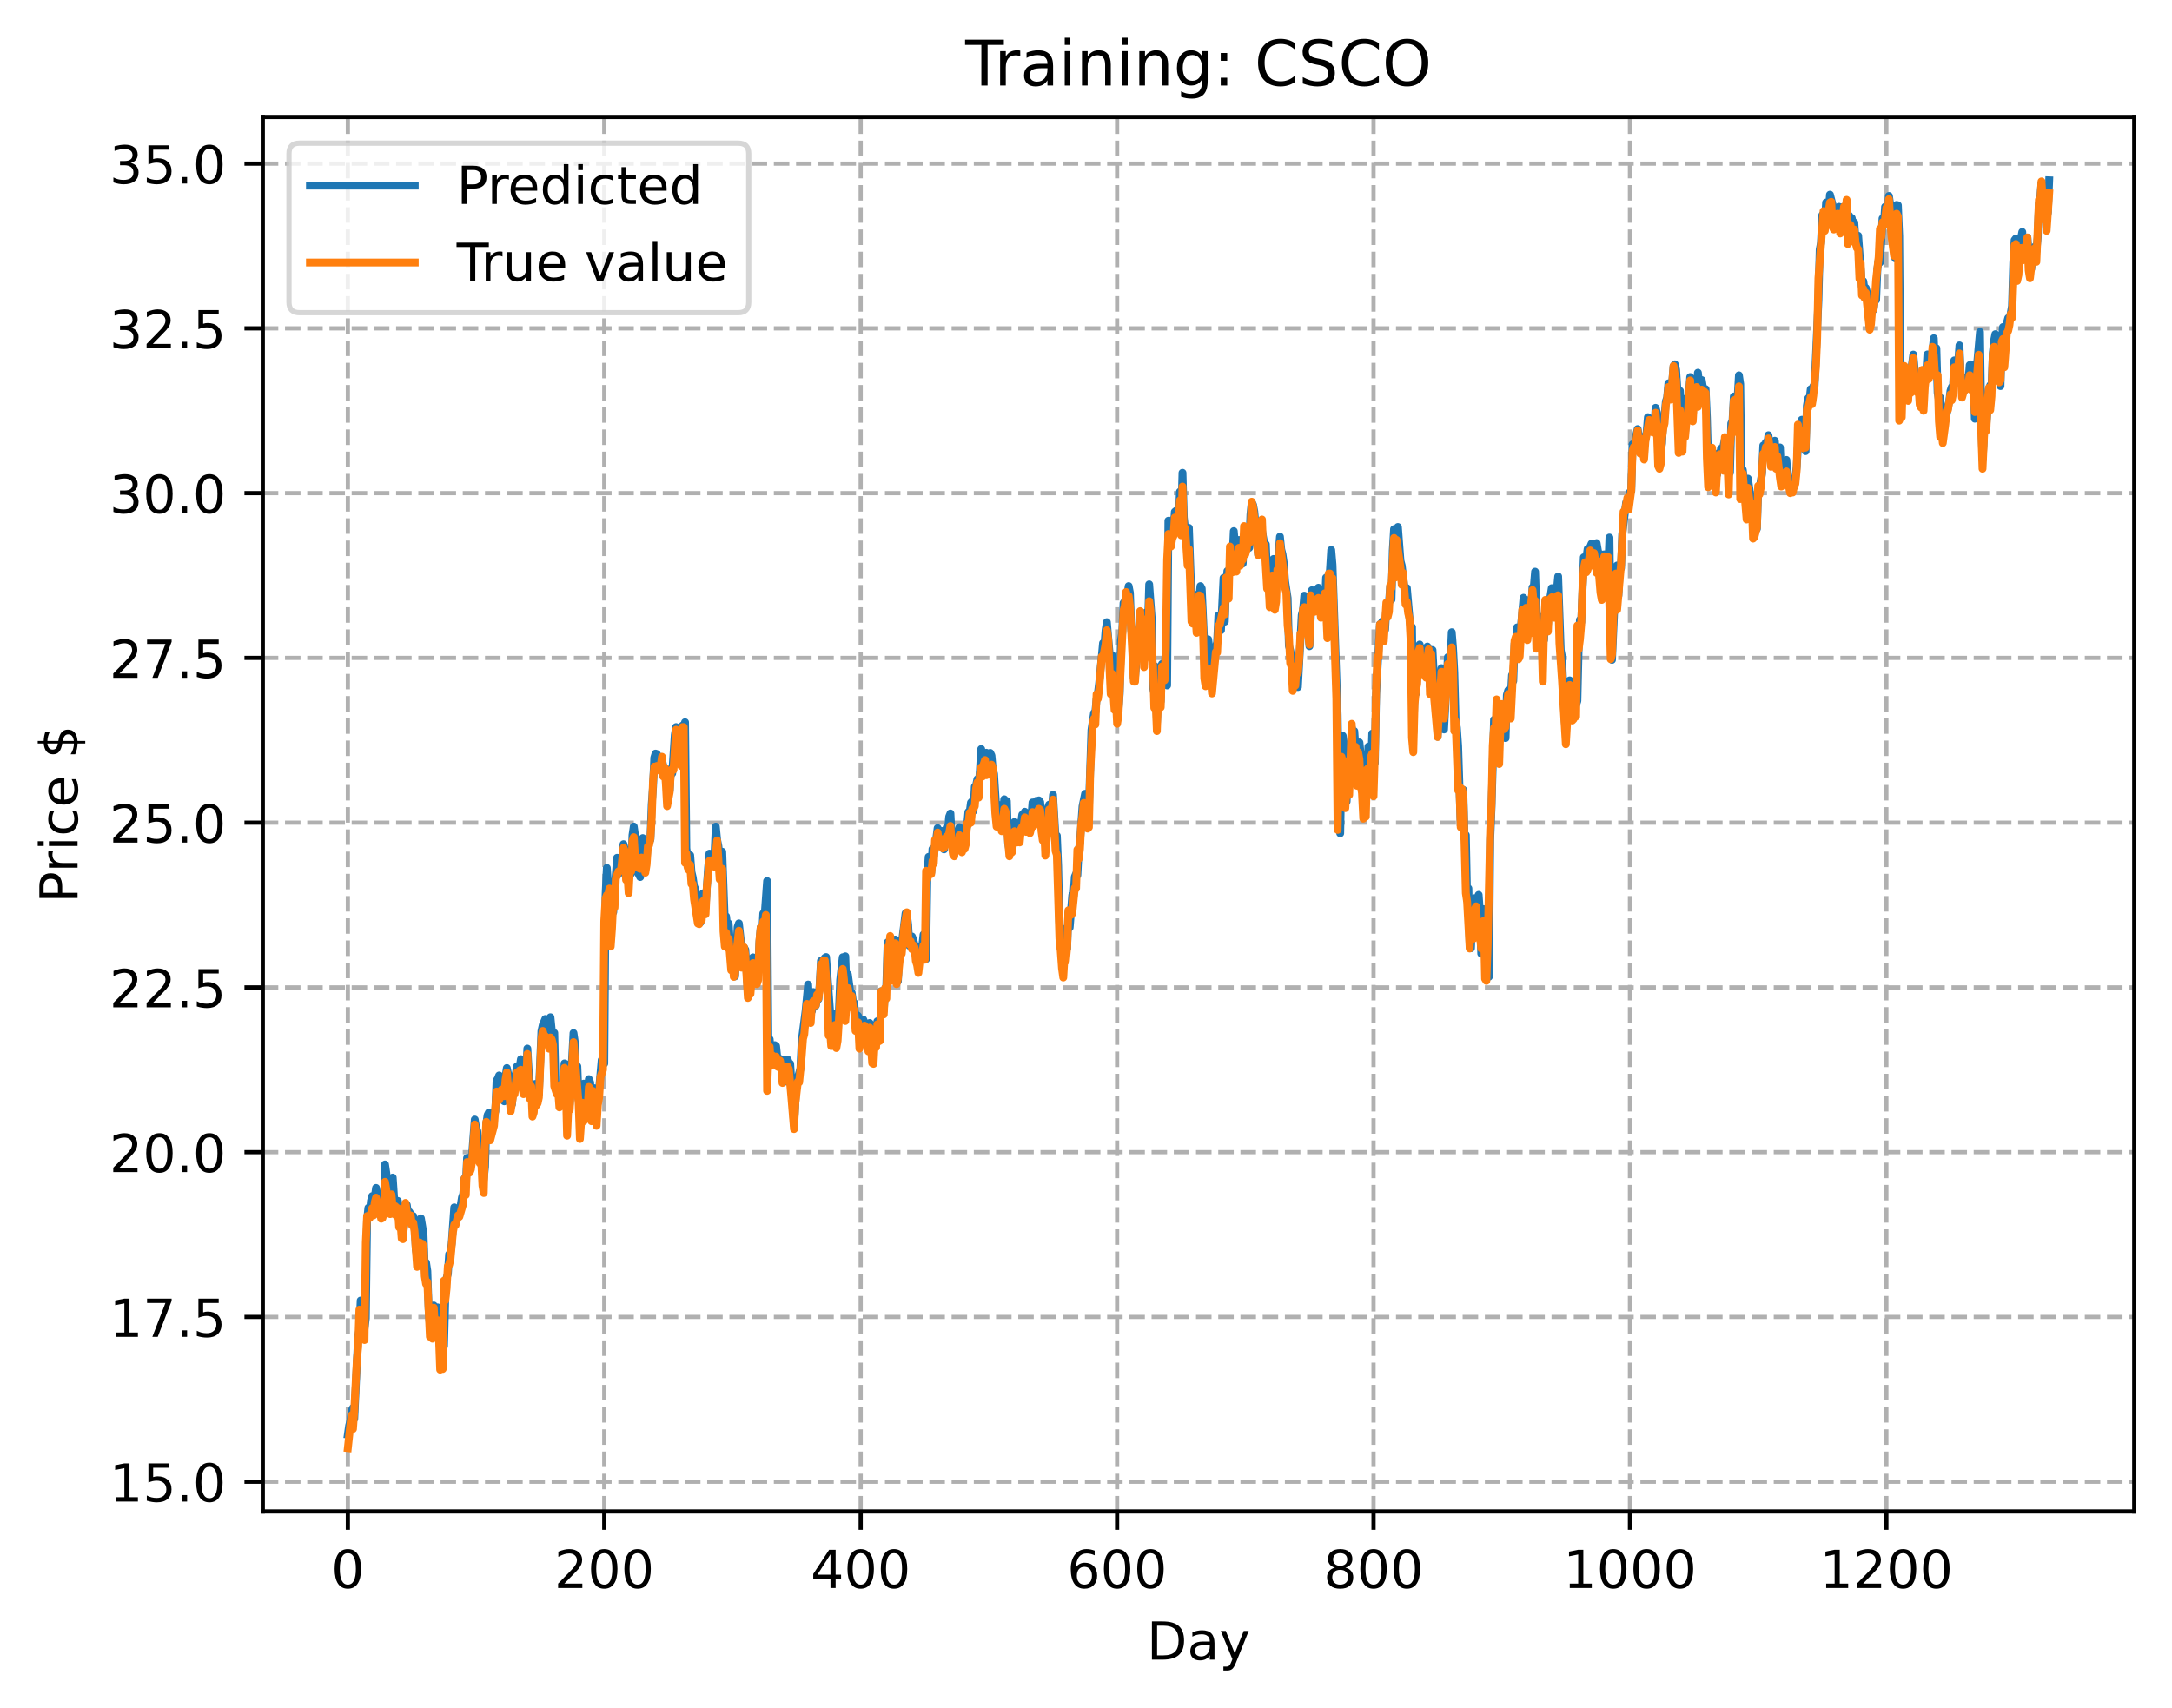 <?xml version="1.0" encoding="utf-8" standalone="no"?>
<!DOCTYPE svg PUBLIC "-//W3C//DTD SVG 1.1//EN"
  "http://www.w3.org/Graphics/SVG/1.1/DTD/svg11.dtd">
<!-- Created with matplotlib (https://matplotlib.org/) -->
<svg height="325.986pt" version="1.1" viewBox="0 0 414.464 325.986" width="414.464pt" xmlns="http://www.w3.org/2000/svg" xmlns:xlink="http://www.w3.org/1999/xlink">
 <defs>
  <style type="text/css">
*{stroke-linecap:butt;stroke-linejoin:round;}
  </style>
 </defs>
 <g id="figure_1">
  <g id="patch_1">
   <path d="M 0 325.986 
L 414.464 325.986 
L 414.464 0 
L 0 0 
z
" style="fill:#ffffff;"/>
  </g>
  <g id="axes_1">
   <g id="patch_2">
    <path d="M 50.144 288.43 
L 407.264 288.43 
L 407.264 22.318 
L 50.144 22.318 
z
" style="fill:#ffffff;"/>
   </g>
   <g id="matplotlib.axis_1">
    <g id="xtick_1">
     <g id="line2d_1">
      <path clip-path="url(#p2458c39f14)" d="M 66.376 288.43 
L 66.376 22.318 
" style="fill:none;stroke:#b0b0b0;stroke-dasharray:2.96,1.28;stroke-dashoffset:0;stroke-width:0.8;"/>
     </g>
     <g id="line2d_2">
      <defs>
       <path d="M 0 0 
L 0 3.5 
" id="ma733201f15" style="stroke:#000000;stroke-width:0.8;"/>
      </defs>
      <g>
       <use style="stroke:#000000;stroke-width:0.8;" x="66.376" xlink:href="#ma733201f15" y="288.43"/>
      </g>
     </g>
     <g id="text_1">
      <!-- 0 -->
      <defs>
       <path d="M 31.781 66.406 
Q 24.172 66.406 20.328 58.906 
Q 16.5 51.422 16.5 36.375 
Q 16.5 21.391 20.328 13.891 
Q 24.172 6.391 31.781 6.391 
Q 39.453 6.391 43.281 13.891 
Q 47.125 21.391 47.125 36.375 
Q 47.125 51.422 43.281 58.906 
Q 39.453 66.406 31.781 66.406 
z
M 31.781 74.219 
Q 44.047 74.219 50.516 64.516 
Q 56.984 54.828 56.984 36.375 
Q 56.984 17.969 50.516 8.266 
Q 44.047 -1.422 31.781 -1.422 
Q 19.531 -1.422 13.062 8.266 
Q 6.594 17.969 6.594 36.375 
Q 6.594 54.828 13.062 64.516 
Q 19.531 74.219 31.781 74.219 
z
" id="DejaVuSans-48"/>
      </defs>
      <g transform="translate(63.195 303.029)scale(0.1 -0.1)">
       <use xlink:href="#DejaVuSans-48"/>
      </g>
     </g>
    </g>
    <g id="xtick_2">
     <g id="line2d_3">
      <path clip-path="url(#p2458c39f14)" d="M 115.307 288.43 
L 115.307 22.318 
" style="fill:none;stroke:#b0b0b0;stroke-dasharray:2.96,1.28;stroke-dashoffset:0;stroke-width:0.8;"/>
     </g>
     <g id="line2d_4">
      <g>
       <use style="stroke:#000000;stroke-width:0.8;" x="115.307" xlink:href="#ma733201f15" y="288.43"/>
      </g>
     </g>
     <g id="text_2">
      <!-- 200 -->
      <defs>
       <path d="M 19.188 8.297 
L 53.609 8.297 
L 53.609 0 
L 7.328 0 
L 7.328 8.297 
Q 12.938 14.109 22.625 23.891 
Q 32.328 33.688 34.812 36.531 
Q 39.547 41.844 41.422 45.531 
Q 43.312 49.219 43.312 52.781 
Q 43.312 58.594 39.234 62.25 
Q 35.156 65.922 28.609 65.922 
Q 23.969 65.922 18.812 64.312 
Q 13.672 62.703 7.812 59.422 
L 7.812 69.391 
Q 13.766 71.781 18.938 73 
Q 24.125 74.219 28.422 74.219 
Q 39.75 74.219 46.484 68.547 
Q 53.219 62.891 53.219 53.422 
Q 53.219 48.922 51.531 44.891 
Q 49.859 40.875 45.406 35.406 
Q 44.188 33.984 37.641 27.219 
Q 31.109 20.453 19.188 8.297 
z
" id="DejaVuSans-50"/>
      </defs>
      <g transform="translate(105.763 303.029)scale(0.1 -0.1)">
       <use xlink:href="#DejaVuSans-50"/>
       <use x="63.623" xlink:href="#DejaVuSans-48"/>
       <use x="127.246" xlink:href="#DejaVuSans-48"/>
      </g>
     </g>
    </g>
    <g id="xtick_3">
     <g id="line2d_5">
      <path clip-path="url(#p2458c39f14)" d="M 164.238 288.43 
L 164.238 22.318 
" style="fill:none;stroke:#b0b0b0;stroke-dasharray:2.96,1.28;stroke-dashoffset:0;stroke-width:0.8;"/>
     </g>
     <g id="line2d_6">
      <g>
       <use style="stroke:#000000;stroke-width:0.8;" x="164.238" xlink:href="#ma733201f15" y="288.43"/>
      </g>
     </g>
     <g id="text_3">
      <!-- 400 -->
      <defs>
       <path d="M 37.797 64.312 
L 12.891 25.391 
L 37.797 25.391 
z
M 35.203 72.906 
L 47.609 72.906 
L 47.609 25.391 
L 58.016 25.391 
L 58.016 17.188 
L 47.609 17.188 
L 47.609 0 
L 37.797 0 
L 37.797 17.188 
L 4.891 17.188 
L 4.891 26.703 
z
" id="DejaVuSans-52"/>
      </defs>
      <g transform="translate(154.694 303.029)scale(0.1 -0.1)">
       <use xlink:href="#DejaVuSans-52"/>
       <use x="63.623" xlink:href="#DejaVuSans-48"/>
       <use x="127.246" xlink:href="#DejaVuSans-48"/>
      </g>
     </g>
    </g>
    <g id="xtick_4">
     <g id="line2d_7">
      <path clip-path="url(#p2458c39f14)" d="M 213.168 288.43 
L 213.168 22.318 
" style="fill:none;stroke:#b0b0b0;stroke-dasharray:2.96,1.28;stroke-dashoffset:0;stroke-width:0.8;"/>
     </g>
     <g id="line2d_8">
      <g>
       <use style="stroke:#000000;stroke-width:0.8;" x="213.168" xlink:href="#ma733201f15" y="288.43"/>
      </g>
     </g>
     <g id="text_4">
      <!-- 600 -->
      <defs>
       <path d="M 33.016 40.375 
Q 26.375 40.375 22.484 35.828 
Q 18.609 31.297 18.609 23.391 
Q 18.609 15.531 22.484 10.953 
Q 26.375 6.391 33.016 6.391 
Q 39.656 6.391 43.531 10.953 
Q 47.406 15.531 47.406 23.391 
Q 47.406 31.297 43.531 35.828 
Q 39.656 40.375 33.016 40.375 
z
M 52.594 71.297 
L 52.594 62.312 
Q 48.875 64.062 45.094 64.984 
Q 41.312 65.922 37.594 65.922 
Q 27.828 65.922 22.672 59.328 
Q 17.531 52.734 16.797 39.406 
Q 19.672 43.656 24.016 45.922 
Q 28.375 48.188 33.594 48.188 
Q 44.578 48.188 50.953 41.516 
Q 57.328 34.859 57.328 23.391 
Q 57.328 12.156 50.688 5.359 
Q 44.047 -1.422 33.016 -1.422 
Q 20.359 -1.422 13.672 8.266 
Q 6.984 17.969 6.984 36.375 
Q 6.984 53.656 15.188 63.938 
Q 23.391 74.219 37.203 74.219 
Q 40.922 74.219 44.703 73.484 
Q 48.484 72.75 52.594 71.297 
z
" id="DejaVuSans-54"/>
      </defs>
      <g transform="translate(203.625 303.029)scale(0.1 -0.1)">
       <use xlink:href="#DejaVuSans-54"/>
       <use x="63.623" xlink:href="#DejaVuSans-48"/>
       <use x="127.246" xlink:href="#DejaVuSans-48"/>
      </g>
     </g>
    </g>
    <g id="xtick_5">
     <g id="line2d_9">
      <path clip-path="url(#p2458c39f14)" d="M 262.099 288.43 
L 262.099 22.318 
" style="fill:none;stroke:#b0b0b0;stroke-dasharray:2.96,1.28;stroke-dashoffset:0;stroke-width:0.8;"/>
     </g>
     <g id="line2d_10">
      <g>
       <use style="stroke:#000000;stroke-width:0.8;" x="262.099" xlink:href="#ma733201f15" y="288.43"/>
      </g>
     </g>
     <g id="text_5">
      <!-- 800 -->
      <defs>
       <path d="M 31.781 34.625 
Q 24.75 34.625 20.719 30.859 
Q 16.703 27.094 16.703 20.516 
Q 16.703 13.922 20.719 10.156 
Q 24.75 6.391 31.781 6.391 
Q 38.812 6.391 42.859 10.172 
Q 46.922 13.969 46.922 20.516 
Q 46.922 27.094 42.891 30.859 
Q 38.875 34.625 31.781 34.625 
z
M 21.922 38.812 
Q 15.578 40.375 12.031 44.719 
Q 8.5 49.078 8.5 55.328 
Q 8.5 64.062 14.719 69.141 
Q 20.953 74.219 31.781 74.219 
Q 42.672 74.219 48.875 69.141 
Q 55.078 64.062 55.078 55.328 
Q 55.078 49.078 51.531 44.719 
Q 48 40.375 41.703 38.812 
Q 48.828 37.156 52.797 32.312 
Q 56.781 27.484 56.781 20.516 
Q 56.781 9.906 50.312 4.234 
Q 43.844 -1.422 31.781 -1.422 
Q 19.734 -1.422 13.25 4.234 
Q 6.781 9.906 6.781 20.516 
Q 6.781 27.484 10.781 32.312 
Q 14.797 37.156 21.922 38.812 
z
M 18.312 54.391 
Q 18.312 48.734 21.844 45.562 
Q 25.391 42.391 31.781 42.391 
Q 38.141 42.391 41.719 45.562 
Q 45.312 48.734 45.312 54.391 
Q 45.312 60.062 41.719 63.234 
Q 38.141 66.406 31.781 66.406 
Q 25.391 66.406 21.844 63.234 
Q 18.312 60.062 18.312 54.391 
z
" id="DejaVuSans-56"/>
      </defs>
      <g transform="translate(252.555 303.029)scale(0.1 -0.1)">
       <use xlink:href="#DejaVuSans-56"/>
       <use x="63.623" xlink:href="#DejaVuSans-48"/>
       <use x="127.246" xlink:href="#DejaVuSans-48"/>
      </g>
     </g>
    </g>
    <g id="xtick_6">
     <g id="line2d_11">
      <path clip-path="url(#p2458c39f14)" d="M 311.029 288.43 
L 311.029 22.318 
" style="fill:none;stroke:#b0b0b0;stroke-dasharray:2.96,1.28;stroke-dashoffset:0;stroke-width:0.8;"/>
     </g>
     <g id="line2d_12">
      <g>
       <use style="stroke:#000000;stroke-width:0.8;" x="311.029" xlink:href="#ma733201f15" y="288.43"/>
      </g>
     </g>
     <g id="text_6">
      <!-- 1000 -->
      <defs>
       <path d="M 12.406 8.297 
L 28.516 8.297 
L 28.516 63.922 
L 10.984 60.406 
L 10.984 69.391 
L 28.422 72.906 
L 38.281 72.906 
L 38.281 8.297 
L 54.391 8.297 
L 54.391 0 
L 12.406 0 
z
" id="DejaVuSans-49"/>
      </defs>
      <g transform="translate(298.304 303.029)scale(0.1 -0.1)">
       <use xlink:href="#DejaVuSans-49"/>
       <use x="63.623" xlink:href="#DejaVuSans-48"/>
       <use x="127.246" xlink:href="#DejaVuSans-48"/>
       <use x="190.869" xlink:href="#DejaVuSans-48"/>
      </g>
     </g>
    </g>
    <g id="xtick_7">
     <g id="line2d_13">
      <path clip-path="url(#p2458c39f14)" d="M 359.96 288.43 
L 359.96 22.318 
" style="fill:none;stroke:#b0b0b0;stroke-dasharray:2.96,1.28;stroke-dashoffset:0;stroke-width:0.8;"/>
     </g>
     <g id="line2d_14">
      <g>
       <use style="stroke:#000000;stroke-width:0.8;" x="359.96" xlink:href="#ma733201f15" y="288.43"/>
      </g>
     </g>
     <g id="text_7">
      <!-- 1200 -->
      <g transform="translate(347.235 303.029)scale(0.1 -0.1)">
       <use xlink:href="#DejaVuSans-49"/>
       <use x="63.623" xlink:href="#DejaVuSans-50"/>
       <use x="127.246" xlink:href="#DejaVuSans-48"/>
       <use x="190.869" xlink:href="#DejaVuSans-48"/>
      </g>
     </g>
    </g>
    <g id="text_8">
     <!-- Day -->
     <defs>
      <path d="M 19.672 64.797 
L 19.672 8.109 
L 31.594 8.109 
Q 46.688 8.109 53.688 14.938 
Q 60.688 21.781 60.688 36.531 
Q 60.688 51.172 53.688 57.984 
Q 46.688 64.797 31.594 64.797 
z
M 9.812 72.906 
L 30.078 72.906 
Q 51.266 72.906 61.172 64.094 
Q 71.094 55.281 71.094 36.531 
Q 71.094 17.672 61.125 8.828 
Q 51.172 0 30.078 0 
L 9.812 0 
z
" id="DejaVuSans-68"/>
      <path d="M 34.281 27.484 
Q 23.391 27.484 19.188 25 
Q 14.984 22.516 14.984 16.5 
Q 14.984 11.719 18.141 8.906 
Q 21.297 6.109 26.703 6.109 
Q 34.188 6.109 38.703 11.406 
Q 43.219 16.703 43.219 25.484 
L 43.219 27.484 
z
M 52.203 31.203 
L 52.203 0 
L 43.219 0 
L 43.219 8.297 
Q 40.141 3.328 35.547 0.953 
Q 30.953 -1.422 24.312 -1.422 
Q 15.922 -1.422 10.953 3.297 
Q 6 8.016 6 15.922 
Q 6 25.141 12.172 29.828 
Q 18.359 34.516 30.609 34.516 
L 43.219 34.516 
L 43.219 35.406 
Q 43.219 41.609 39.141 45 
Q 35.062 48.391 27.688 48.391 
Q 23 48.391 18.547 47.266 
Q 14.109 46.141 10.016 43.891 
L 10.016 52.203 
Q 14.938 54.109 19.578 55.047 
Q 24.219 56 28.609 56 
Q 40.484 56 46.344 49.844 
Q 52.203 43.703 52.203 31.203 
z
" id="DejaVuSans-97"/>
      <path d="M 32.172 -5.078 
Q 28.375 -14.844 24.75 -17.812 
Q 21.141 -20.797 15.094 -20.797 
L 7.906 -20.797 
L 7.906 -13.281 
L 13.188 -13.281 
Q 16.891 -13.281 18.938 -11.516 
Q 21 -9.766 23.484 -3.219 
L 25.094 0.875 
L 2.984 54.688 
L 12.5 54.688 
L 29.594 11.922 
L 46.688 54.688 
L 56.203 54.688 
z
" id="DejaVuSans-121"/>
     </defs>
     <g transform="translate(218.83 316.707)scale(0.1 -0.1)">
      <use xlink:href="#DejaVuSans-68"/>
      <use x="77.002" xlink:href="#DejaVuSans-97"/>
      <use x="138.281" xlink:href="#DejaVuSans-121"/>
     </g>
    </g>
   </g>
   <g id="matplotlib.axis_2">
    <g id="ytick_1">
     <g id="line2d_15">
      <path clip-path="url(#p2458c39f14)" d="M 50.144 282.748 
L 407.264 282.748 
" style="fill:none;stroke:#b0b0b0;stroke-dasharray:2.96,1.28;stroke-dashoffset:0;stroke-width:0.8;"/>
     </g>
     <g id="line2d_16">
      <defs>
       <path d="M 0 0 
L -3.5 0 
" id="me39e7277c6" style="stroke:#000000;stroke-width:0.8;"/>
      </defs>
      <g>
       <use style="stroke:#000000;stroke-width:0.8;" x="50.144" xlink:href="#me39e7277c6" y="282.748"/>
      </g>
     </g>
     <g id="text_9">
      <!-- 15.0 -->
      <defs>
       <path d="M 10.797 72.906 
L 49.516 72.906 
L 49.516 64.594 
L 19.828 64.594 
L 19.828 46.734 
Q 21.969 47.469 24.109 47.828 
Q 26.266 48.188 28.422 48.188 
Q 40.625 48.188 47.75 41.5 
Q 54.891 34.812 54.891 23.391 
Q 54.891 11.625 47.562 5.094 
Q 40.234 -1.422 26.906 -1.422 
Q 22.312 -1.422 17.547 -0.641 
Q 12.797 0.141 7.719 1.703 
L 7.719 11.625 
Q 12.109 9.234 16.797 8.062 
Q 21.484 6.891 26.703 6.891 
Q 35.156 6.891 40.078 11.328 
Q 45.016 15.766 45.016 23.391 
Q 45.016 31 40.078 35.438 
Q 35.156 39.891 26.703 39.891 
Q 22.75 39.891 18.812 39.016 
Q 14.891 38.141 10.797 36.281 
z
" id="DejaVuSans-53"/>
       <path d="M 10.688 12.406 
L 21 12.406 
L 21 0 
L 10.688 0 
z
" id="DejaVuSans-46"/>
      </defs>
      <g transform="translate(20.878 286.547)scale(0.1 -0.1)">
       <use xlink:href="#DejaVuSans-49"/>
       <use x="63.623" xlink:href="#DejaVuSans-53"/>
       <use x="127.246" xlink:href="#DejaVuSans-46"/>
       <use x="159.033" xlink:href="#DejaVuSans-48"/>
      </g>
     </g>
    </g>
    <g id="ytick_2">
     <g id="line2d_17">
      <path clip-path="url(#p2458c39f14)" d="M 50.144 251.307 
L 407.264 251.307 
" style="fill:none;stroke:#b0b0b0;stroke-dasharray:2.96,1.28;stroke-dashoffset:0;stroke-width:0.8;"/>
     </g>
     <g id="line2d_18">
      <g>
       <use style="stroke:#000000;stroke-width:0.8;" x="50.144" xlink:href="#me39e7277c6" y="251.307"/>
      </g>
     </g>
     <g id="text_10">
      <!-- 17.5 -->
      <defs>
       <path d="M 8.203 72.906 
L 55.078 72.906 
L 55.078 68.703 
L 28.609 0 
L 18.312 0 
L 43.219 64.594 
L 8.203 64.594 
z
" id="DejaVuSans-55"/>
      </defs>
      <g transform="translate(20.878 255.107)scale(0.1 -0.1)">
       <use xlink:href="#DejaVuSans-49"/>
       <use x="63.623" xlink:href="#DejaVuSans-55"/>
       <use x="127.246" xlink:href="#DejaVuSans-46"/>
       <use x="159.033" xlink:href="#DejaVuSans-53"/>
      </g>
     </g>
    </g>
    <g id="ytick_3">
     <g id="line2d_19">
      <path clip-path="url(#p2458c39f14)" d="M 50.144 219.867 
L 407.264 219.867 
" style="fill:none;stroke:#b0b0b0;stroke-dasharray:2.96,1.28;stroke-dashoffset:0;stroke-width:0.8;"/>
     </g>
     <g id="line2d_20">
      <g>
       <use style="stroke:#000000;stroke-width:0.8;" x="50.144" xlink:href="#me39e7277c6" y="219.867"/>
      </g>
     </g>
     <g id="text_11">
      <!-- 20.0 -->
      <g transform="translate(20.878 223.666)scale(0.1 -0.1)">
       <use xlink:href="#DejaVuSans-50"/>
       <use x="63.623" xlink:href="#DejaVuSans-48"/>
       <use x="127.246" xlink:href="#DejaVuSans-46"/>
       <use x="159.033" xlink:href="#DejaVuSans-48"/>
      </g>
     </g>
    </g>
    <g id="ytick_4">
     <g id="line2d_21">
      <path clip-path="url(#p2458c39f14)" d="M 50.144 188.426 
L 407.264 188.426 
" style="fill:none;stroke:#b0b0b0;stroke-dasharray:2.96,1.28;stroke-dashoffset:0;stroke-width:0.8;"/>
     </g>
     <g id="line2d_22">
      <g>
       <use style="stroke:#000000;stroke-width:0.8;" x="50.144" xlink:href="#me39e7277c6" y="188.426"/>
      </g>
     </g>
     <g id="text_12">
      <!-- 22.5 -->
      <g transform="translate(20.878 192.226)scale(0.1 -0.1)">
       <use xlink:href="#DejaVuSans-50"/>
       <use x="63.623" xlink:href="#DejaVuSans-50"/>
       <use x="127.246" xlink:href="#DejaVuSans-46"/>
       <use x="159.033" xlink:href="#DejaVuSans-53"/>
      </g>
     </g>
    </g>
    <g id="ytick_5">
     <g id="line2d_23">
      <path clip-path="url(#p2458c39f14)" d="M 50.144 156.986 
L 407.264 156.986 
" style="fill:none;stroke:#b0b0b0;stroke-dasharray:2.96,1.28;stroke-dashoffset:0;stroke-width:0.8;"/>
     </g>
     <g id="line2d_24">
      <g>
       <use style="stroke:#000000;stroke-width:0.8;" x="50.144" xlink:href="#me39e7277c6" y="156.986"/>
      </g>
     </g>
     <g id="text_13">
      <!-- 25.0 -->
      <g transform="translate(20.878 160.785)scale(0.1 -0.1)">
       <use xlink:href="#DejaVuSans-50"/>
       <use x="63.623" xlink:href="#DejaVuSans-53"/>
       <use x="127.246" xlink:href="#DejaVuSans-46"/>
       <use x="159.033" xlink:href="#DejaVuSans-48"/>
      </g>
     </g>
    </g>
    <g id="ytick_6">
     <g id="line2d_25">
      <path clip-path="url(#p2458c39f14)" d="M 50.144 125.545 
L 407.264 125.545 
" style="fill:none;stroke:#b0b0b0;stroke-dasharray:2.96,1.28;stroke-dashoffset:0;stroke-width:0.8;"/>
     </g>
     <g id="line2d_26">
      <g>
       <use style="stroke:#000000;stroke-width:0.8;" x="50.144" xlink:href="#me39e7277c6" y="125.545"/>
      </g>
     </g>
     <g id="text_14">
      <!-- 27.5 -->
      <g transform="translate(20.878 129.345)scale(0.1 -0.1)">
       <use xlink:href="#DejaVuSans-50"/>
       <use x="63.623" xlink:href="#DejaVuSans-55"/>
       <use x="127.246" xlink:href="#DejaVuSans-46"/>
       <use x="159.033" xlink:href="#DejaVuSans-53"/>
      </g>
     </g>
    </g>
    <g id="ytick_7">
     <g id="line2d_27">
      <path clip-path="url(#p2458c39f14)" d="M 50.144 94.105 
L 407.264 94.105 
" style="fill:none;stroke:#b0b0b0;stroke-dasharray:2.96,1.28;stroke-dashoffset:0;stroke-width:0.8;"/>
     </g>
     <g id="line2d_28">
      <g>
       <use style="stroke:#000000;stroke-width:0.8;" x="50.144" xlink:href="#me39e7277c6" y="94.105"/>
      </g>
     </g>
     <g id="text_15">
      <!-- 30.0 -->
      <defs>
       <path d="M 40.578 39.312 
Q 47.656 37.797 51.625 33 
Q 55.609 28.219 55.609 21.188 
Q 55.609 10.406 48.188 4.484 
Q 40.766 -1.422 27.094 -1.422 
Q 22.516 -1.422 17.656 -0.516 
Q 12.797 0.391 7.625 2.203 
L 7.625 11.719 
Q 11.719 9.328 16.594 8.109 
Q 21.484 6.891 26.812 6.891 
Q 36.078 6.891 40.938 10.547 
Q 45.797 14.203 45.797 21.188 
Q 45.797 27.641 41.281 31.266 
Q 36.766 34.906 28.719 34.906 
L 20.219 34.906 
L 20.219 43.016 
L 29.109 43.016 
Q 36.375 43.016 40.234 45.922 
Q 44.094 48.828 44.094 54.297 
Q 44.094 59.906 40.109 62.906 
Q 36.141 65.922 28.719 65.922 
Q 24.656 65.922 20.016 65.031 
Q 15.375 64.156 9.812 62.312 
L 9.812 71.094 
Q 15.438 72.656 20.344 73.438 
Q 25.25 74.219 29.594 74.219 
Q 40.828 74.219 47.359 69.109 
Q 53.906 64.016 53.906 55.328 
Q 53.906 49.266 50.438 45.094 
Q 46.969 40.922 40.578 39.312 
z
" id="DejaVuSans-51"/>
      </defs>
      <g transform="translate(20.878 97.904)scale(0.1 -0.1)">
       <use xlink:href="#DejaVuSans-51"/>
       <use x="63.623" xlink:href="#DejaVuSans-48"/>
       <use x="127.246" xlink:href="#DejaVuSans-46"/>
       <use x="159.033" xlink:href="#DejaVuSans-48"/>
      </g>
     </g>
    </g>
    <g id="ytick_8">
     <g id="line2d_29">
      <path clip-path="url(#p2458c39f14)" d="M 50.144 62.664 
L 407.264 62.664 
" style="fill:none;stroke:#b0b0b0;stroke-dasharray:2.96,1.28;stroke-dashoffset:0;stroke-width:0.8;"/>
     </g>
     <g id="line2d_30">
      <g>
       <use style="stroke:#000000;stroke-width:0.8;" x="50.144" xlink:href="#me39e7277c6" y="62.664"/>
      </g>
     </g>
     <g id="text_16">
      <!-- 32.5 -->
      <g transform="translate(20.878 66.464)scale(0.1 -0.1)">
       <use xlink:href="#DejaVuSans-51"/>
       <use x="63.623" xlink:href="#DejaVuSans-50"/>
       <use x="127.246" xlink:href="#DejaVuSans-46"/>
       <use x="159.033" xlink:href="#DejaVuSans-53"/>
      </g>
     </g>
    </g>
    <g id="ytick_9">
     <g id="line2d_31">
      <path clip-path="url(#p2458c39f14)" d="M 50.144 31.224 
L 407.264 31.224 
" style="fill:none;stroke:#b0b0b0;stroke-dasharray:2.96,1.28;stroke-dashoffset:0;stroke-width:0.8;"/>
     </g>
     <g id="line2d_32">
      <g>
       <use style="stroke:#000000;stroke-width:0.8;" x="50.144" xlink:href="#me39e7277c6" y="31.224"/>
      </g>
     </g>
     <g id="text_17">
      <!-- 35.0 -->
      <g transform="translate(20.878 35.023)scale(0.1 -0.1)">
       <use xlink:href="#DejaVuSans-51"/>
       <use x="63.623" xlink:href="#DejaVuSans-53"/>
       <use x="127.246" xlink:href="#DejaVuSans-46"/>
       <use x="159.033" xlink:href="#DejaVuSans-48"/>
      </g>
     </g>
    </g>
    <g id="text_18">
     <!-- Price $ -->
     <defs>
      <path d="M 19.672 64.797 
L 19.672 37.406 
L 32.078 37.406 
Q 38.969 37.406 42.719 40.969 
Q 46.484 44.531 46.484 51.125 
Q 46.484 57.672 42.719 61.234 
Q 38.969 64.797 32.078 64.797 
z
M 9.812 72.906 
L 32.078 72.906 
Q 44.344 72.906 50.609 67.359 
Q 56.891 61.812 56.891 51.125 
Q 56.891 40.328 50.609 34.812 
Q 44.344 29.297 32.078 29.297 
L 19.672 29.297 
L 19.672 0 
L 9.812 0 
z
" id="DejaVuSans-80"/>
      <path d="M 41.109 46.297 
Q 39.594 47.172 37.812 47.578 
Q 36.031 48 33.891 48 
Q 26.266 48 22.188 43.047 
Q 18.109 38.094 18.109 28.812 
L 18.109 0 
L 9.078 0 
L 9.078 54.688 
L 18.109 54.688 
L 18.109 46.188 
Q 20.953 51.172 25.484 53.578 
Q 30.031 56 36.531 56 
Q 37.453 56 38.578 55.875 
Q 39.703 55.766 41.062 55.516 
z
" id="DejaVuSans-114"/>
      <path d="M 9.422 54.688 
L 18.406 54.688 
L 18.406 0 
L 9.422 0 
z
M 9.422 75.984 
L 18.406 75.984 
L 18.406 64.594 
L 9.422 64.594 
z
" id="DejaVuSans-105"/>
      <path d="M 48.781 52.594 
L 48.781 44.188 
Q 44.969 46.297 41.141 47.344 
Q 37.312 48.391 33.406 48.391 
Q 24.656 48.391 19.812 42.844 
Q 14.984 37.312 14.984 27.297 
Q 14.984 17.281 19.812 11.734 
Q 24.656 6.203 33.406 6.203 
Q 37.312 6.203 41.141 7.25 
Q 44.969 8.297 48.781 10.406 
L 48.781 2.094 
Q 45.016 0.344 40.984 -0.531 
Q 36.969 -1.422 32.422 -1.422 
Q 20.062 -1.422 12.781 6.344 
Q 5.516 14.109 5.516 27.297 
Q 5.516 40.672 12.859 48.328 
Q 20.219 56 33.016 56 
Q 37.156 56 41.109 55.141 
Q 45.062 54.297 48.781 52.594 
z
" id="DejaVuSans-99"/>
      <path d="M 56.203 29.594 
L 56.203 25.203 
L 14.891 25.203 
Q 15.484 15.922 20.484 11.062 
Q 25.484 6.203 34.422 6.203 
Q 39.594 6.203 44.453 7.469 
Q 49.312 8.734 54.109 11.281 
L 54.109 2.781 
Q 49.266 0.734 44.188 -0.344 
Q 39.109 -1.422 33.891 -1.422 
Q 20.797 -1.422 13.156 6.188 
Q 5.516 13.812 5.516 26.812 
Q 5.516 40.234 12.766 48.109 
Q 20.016 56 32.328 56 
Q 43.359 56 49.781 48.891 
Q 56.203 41.797 56.203 29.594 
z
M 47.219 32.234 
Q 47.125 39.594 43.094 43.984 
Q 39.062 48.391 32.422 48.391 
Q 24.906 48.391 20.391 44.141 
Q 15.875 39.891 15.188 32.172 
z
" id="DejaVuSans-101"/>
      <path id="DejaVuSans-32"/>
      <path d="M 33.797 -14.703 
L 28.906 -14.703 
L 28.859 0 
Q 23.734 0.094 18.609 1.188 
Q 13.484 2.297 8.297 4.5 
L 8.297 13.281 
Q 13.281 10.156 18.375 8.562 
Q 23.484 6.984 28.906 6.938 
L 28.906 29.203 
Q 18.109 30.953 13.203 35.156 
Q 8.297 39.359 8.297 46.688 
Q 8.297 54.641 13.625 59.219 
Q 18.953 63.812 28.906 64.5 
L 28.906 75.984 
L 33.797 75.984 
L 33.797 64.656 
Q 38.328 64.453 42.578 63.688 
Q 46.828 62.938 50.875 61.625 
L 50.875 53.078 
Q 46.828 55.125 42.547 56.25 
Q 38.281 57.375 33.797 57.562 
L 33.797 36.719 
Q 44.875 35.016 50.094 30.609 
Q 55.328 26.219 55.328 18.609 
Q 55.328 10.359 49.781 5.594 
Q 44.234 0.828 33.797 0.094 
z
M 28.906 37.594 
L 28.906 57.625 
Q 23.25 56.984 20.266 54.391 
Q 17.281 51.812 17.281 47.516 
Q 17.281 43.312 20.031 40.969 
Q 22.797 38.625 28.906 37.594 
z
M 33.797 28.219 
L 33.797 7.078 
Q 39.984 7.906 43.141 10.594 
Q 46.297 13.281 46.297 17.672 
Q 46.297 21.969 43.281 24.5 
Q 40.281 27.047 33.797 28.219 
z
" id="DejaVuSans-36"/>
     </defs>
     <g transform="translate(14.798 172.342)rotate(-90)scale(0.1 -0.1)">
      <use xlink:href="#DejaVuSans-80"/>
      <use x="58.553" xlink:href="#DejaVuSans-114"/>
      <use x="99.666" xlink:href="#DejaVuSans-105"/>
      <use x="127.449" xlink:href="#DejaVuSans-99"/>
      <use x="182.43" xlink:href="#DejaVuSans-101"/>
      <use x="243.953" xlink:href="#DejaVuSans-32"/>
      <use x="275.74" xlink:href="#DejaVuSans-36"/>
     </g>
    </g>
   </g>
   <g id="line2d_33">
    <path clip-path="url(#p2458c39f14)" d="M 66.376 273.757 
L 66.621 272.027 
L 66.866 271.142 
L 67.11 269.202 
L 67.355 268.674 
L 67.6 270.739 
L 68.334 254.999 
L 68.578 253.837 
L 68.823 248.184 
L 69.068 248.768 
L 69.557 253.563 
L 69.802 251.572 
L 70.046 232.834 
L 70.291 230.497 
L 70.536 231.867 
L 70.78 229.19 
L 71.025 228.253 
L 71.27 229.427 
L 71.514 228.429 
L 71.759 226.695 
L 72.003 228.235 
L 72.248 228.225 
L 72.493 231.896 
L 72.737 229.881 
L 73.227 231.689 
L 73.471 222.211 
L 73.716 223.879 
L 73.961 228.616 
L 74.205 229.999 
L 74.45 229.581 
L 74.695 226.359 
L 74.939 224.716 
L 75.184 228.4 
L 75.429 229.865 
L 75.673 229.144 
L 75.918 229.172 
L 76.163 231.599 
L 76.897 235.549 
L 77.141 233.578 
L 77.386 229.924 
L 77.631 229.942 
L 77.875 231.842 
L 78.12 231.265 
L 78.364 231.686 
L 78.609 232.404 
L 78.854 232.061 
L 79.098 233.067 
L 79.343 238.391 
L 79.588 239.676 
L 80.077 236.502 
L 80.322 232.503 
L 80.811 235.44 
L 81.056 242.092 
L 81.3 240.948 
L 81.545 242.547 
L 81.79 249.751 
L 82.034 253.141 
L 82.279 251.667 
L 82.524 252.898 
L 82.768 249.124 
L 83.013 251.117 
L 83.502 249.482 
L 83.991 257.394 
L 84.236 257.28 
L 84.481 257.573 
L 84.725 256.88 
L 84.97 247.543 
L 85.215 243.904 
L 85.459 243.114 
L 85.704 239.357 
L 85.949 239.058 
L 86.193 237.342 
L 86.683 230.4 
L 87.172 232.853 
L 87.417 230.654 
L 87.661 231.536 
L 88.151 228.533 
L 88.395 227.861 
L 88.64 224.885 
L 88.885 226.423 
L 89.129 220.981 
L 89.374 220.945 
L 89.619 221.502 
L 89.863 221.444 
L 90.108 220.064 
L 90.597 213.648 
L 90.842 215.171 
L 91.086 215.831 
L 91.331 218.856 
L 91.576 220.378 
L 91.82 219.407 
L 92.31 225.029 
L 92.554 222.67 
L 92.799 214.474 
L 93.044 212.793 
L 93.288 212.299 
L 93.533 214.627 
L 93.778 214.411 
L 94.022 214.454 
L 94.267 212.666 
L 94.512 212.12 
L 94.756 206.213 
L 95.001 205.842 
L 95.246 205.226 
L 95.49 206.15 
L 95.735 205.489 
L 95.979 207.263 
L 96.224 210.154 
L 96.469 205.477 
L 96.713 203.81 
L 96.958 204.985 
L 97.447 210.632 
L 97.692 210.762 
L 97.937 207.847 
L 98.181 207.87 
L 98.426 204.85 
L 98.671 203.464 
L 98.915 204.526 
L 99.16 203.653 
L 99.405 202.124 
L 99.649 205.539 
L 99.894 203.538 
L 100.139 205.523 
L 100.383 205.77 
L 100.628 200.097 
L 101.117 208.462 
L 101.362 206.779 
L 101.607 209.475 
L 101.851 210.251 
L 102.096 206.853 
L 102.34 207.159 
L 102.585 207.746 
L 102.83 208.707 
L 103.319 196.753 
L 103.564 195.629 
L 104.053 194.453 
L 104.542 198.191 
L 104.787 198.142 
L 105.032 194.115 
L 105.521 198.926 
L 105.766 197.101 
L 106.01 207.219 
L 106.255 208.465 
L 106.5 207.48 
L 106.989 207.679 
L 107.234 206.839 
L 107.478 207.616 
L 107.723 202.922 
L 107.967 203.051 
L 108.212 205.091 
L 108.457 210.199 
L 108.701 210.762 
L 109.435 197.132 
L 109.68 198.798 
L 109.925 204.805 
L 110.169 203.497 
L 110.414 209.815 
L 110.659 210.505 
L 110.903 212.152 
L 111.148 210.587 
L 111.393 206.787 
L 111.637 212.821 
L 111.882 209.983 
L 112.127 209.522 
L 112.371 205.932 
L 112.616 206.572 
L 112.861 212.893 
L 113.105 209.027 
L 113.35 207.658 
L 113.595 208.061 
L 113.839 212.99 
L 114.084 209.414 
L 114.328 207.808 
L 114.818 202.29 
L 115.062 202.298 
L 115.307 202.949 
L 115.552 170.887 
L 115.796 165.625 
L 116.041 169.126 
L 116.286 168.212 
L 116.53 176.208 
L 116.775 174.375 
L 117.02 174.073 
L 117.509 166.795 
L 117.754 163.693 
L 117.998 166.869 
L 118.243 163.726 
L 118.488 163.537 
L 118.732 164.08 
L 118.977 161.093 
L 119.222 162.042 
L 119.466 163.613 
L 119.711 167.04 
L 119.955 168.005 
L 120.2 163.582 
L 120.445 166.686 
L 120.689 159.377 
L 120.934 157.731 
L 121.179 159.434 
L 121.423 162.469 
L 121.668 161.791 
L 121.913 166.903 
L 122.157 167.361 
L 122.647 159.936 
L 122.891 163.717 
L 123.136 163.605 
L 123.381 163.909 
L 123.625 160.432 
L 123.87 160.719 
L 124.115 160.205 
L 124.359 153.498 
L 124.604 150.234 
L 124.849 144.592 
L 125.093 143.803 
L 125.338 143.888 
L 125.583 146.435 
L 125.827 146.19 
L 126.072 144.445 
L 126.316 144.957 
L 126.561 146.166 
L 126.806 148.008 
L 127.05 147.666 
L 127.295 148.77 
L 127.54 148.854 
L 127.784 150.9 
L 128.029 146.703 
L 128.274 147.582 
L 128.763 140.291 
L 129.008 138.751 
L 129.497 141 
L 129.742 139.182 
L 129.986 141.926 
L 130.231 138.469 
L 130.476 138.675 
L 130.72 137.823 
L 130.965 161.887 
L 131.21 163.578 
L 131.454 163.711 
L 131.699 163.202 
L 131.943 166.398 
L 132.188 167.441 
L 132.433 169.142 
L 132.677 169.656 
L 132.922 173.86 
L 133.167 174.332 
L 133.411 174.345 
L 133.656 176.026 
L 133.901 174.073 
L 134.145 170.476 
L 134.39 171.394 
L 134.635 173.068 
L 135.124 165.578 
L 135.369 162.899 
L 135.613 164.089 
L 135.858 163.735 
L 136.103 163.01 
L 136.347 163.099 
L 136.592 157.74 
L 136.837 160.27 
L 137.081 161.459 
L 137.571 165.95 
L 137.815 162.533 
L 138.304 175.996 
L 138.549 174.864 
L 138.794 177.087 
L 139.038 176.229 
L 139.283 180.059 
L 139.528 179.931 
L 139.772 181.563 
L 140.262 186.316 
L 140.751 176.89 
L 140.996 176.205 
L 141.73 182.906 
L 141.974 180.829 
L 142.219 181.242 
L 142.708 189.437 
L 143.442 186.073 
L 143.687 182.691 
L 143.931 183.959 
L 144.176 185.817 
L 144.665 185.608 
L 144.91 179.782 
L 145.155 176.97 
L 145.399 178.938 
L 145.644 174.312 
L 145.889 174.954 
L 146.378 168.126 
L 146.623 200.074 
L 146.867 198.314 
L 147.112 201.204 
L 147.357 200.016 
L 147.601 202.302 
L 147.846 199.442 
L 148.091 199.609 
L 148.335 201.935 
L 148.58 202.661 
L 148.825 202.056 
L 149.069 202.252 
L 149.314 204.098 
L 149.559 202.258 
L 149.803 202.298 
L 150.048 206.372 
L 150.292 202.183 
L 150.537 202.815 
L 150.782 202.984 
L 151.516 214.649 
L 152.005 206.551 
L 152.739 203.917 
L 152.984 198.587 
L 153.718 192.966 
L 154.207 187.877 
L 154.452 193.007 
L 154.696 193.227 
L 154.941 192.911 
L 155.186 189.313 
L 155.43 189.411 
L 155.675 191.895 
L 155.919 190.394 
L 156.164 190.69 
L 156.409 187.965 
L 156.653 183.357 
L 156.898 183.416 
L 157.143 183.845 
L 157.387 182.796 
L 157.632 182.63 
L 158.611 195.995 
L 158.855 197.321 
L 159.1 193.451 
L 159.345 194.064 
L 159.589 198.262 
L 160.079 193.191 
L 160.323 187.013 
L 160.813 182.664 
L 161.057 184.104 
L 161.302 182.487 
L 161.546 189.462 
L 161.791 185.942 
L 162.28 189.568 
L 162.525 189.439 
L 162.77 191.278 
L 163.014 191.388 
L 163.259 194.676 
L 163.504 193.688 
L 163.748 193.882 
L 163.993 195.47 
L 164.238 198.272 
L 164.482 195.258 
L 164.727 194.551 
L 164.972 195.177 
L 165.216 196.21 
L 165.461 196.742 
L 165.706 197.698 
L 165.95 195.218 
L 166.44 200.752 
L 166.929 197.523 
L 167.174 197.34 
L 167.418 194.883 
L 167.663 197.283 
L 167.907 198.273 
L 168.152 189.142 
L 168.397 189.263 
L 168.641 192.851 
L 168.886 189.155 
L 169.131 188.031 
L 169.375 179.826 
L 169.62 180.874 
L 169.865 179.53 
L 170.109 184.039 
L 170.843 179.296 
L 171.088 184.834 
L 171.333 187.247 
L 171.577 182.63 
L 171.822 182.084 
L 172.311 178.196 
L 172.801 174.288 
L 173.045 174.453 
L 173.29 176.484 
L 173.534 180.476 
L 173.779 180.29 
L 174.024 178.708 
L 174.268 179.31 
L 174.758 181.331 
L 175.002 181.365 
L 175.247 184.094 
L 175.736 180.575 
L 175.981 180.567 
L 176.226 178.344 
L 176.47 182.342 
L 176.715 183.018 
L 176.96 167.009 
L 177.204 163.515 
L 177.449 163.69 
L 177.694 166.49 
L 177.938 162.017 
L 178.183 163.337 
L 178.428 161.795 
L 178.917 158.029 
L 179.162 159.857 
L 179.406 160.553 
L 179.651 158.563 
L 179.895 159.872 
L 180.14 162.087 
L 180.629 157.93 
L 180.874 158.351 
L 181.119 155.845 
L 181.363 155.235 
L 181.608 160.084 
L 181.853 159.681 
L 182.097 161.516 
L 182.342 161.769 
L 182.587 159.741 
L 183.076 157.856 
L 183.565 160.925 
L 183.81 158.366 
L 184.055 159.531 
L 184.299 159.206 
L 184.544 157.583 
L 184.789 154.939 
L 185.033 155.026 
L 185.278 153.165 
L 185.522 152.901 
L 185.767 154.75 
L 186.012 150.119 
L 186.256 149.889 
L 186.501 148.694 
L 186.746 149.778 
L 186.99 147.041 
L 187.235 142.942 
L 187.48 147.398 
L 187.724 144.136 
L 187.969 144.917 
L 188.214 143.647 
L 188.458 147.054 
L 188.948 143.675 
L 189.192 144.17 
L 189.437 146.816 
L 189.682 147.682 
L 190.171 155.52 
L 190.416 153.53 
L 190.66 155.825 
L 191.15 157.146 
L 191.639 152.523 
L 191.883 153.432 
L 192.128 152.87 
L 192.373 160.877 
L 192.617 162.26 
L 192.862 159.868 
L 193.107 159.889 
L 193.351 159.018 
L 193.596 156.855 
L 193.841 159.756 
L 194.085 159.26 
L 194.33 157.78 
L 194.575 157.979 
L 194.819 157.223 
L 195.064 155.47 
L 195.309 156.929 
L 195.553 154.909 
L 195.798 156.698 
L 196.043 155.378 
L 196.287 156.004 
L 196.532 157.201 
L 196.777 156.23 
L 197.021 153.137 
L 197.266 153.388 
L 197.51 154.715 
L 197.755 152.826 
L 198 153.005 
L 198.244 152.739 
L 198.489 153.058 
L 198.978 159.134 
L 199.223 155.595 
L 199.468 161.171 
L 199.712 155.59 
L 199.957 154.237 
L 200.202 153.554 
L 200.446 155.062 
L 200.691 154.614 
L 200.936 151.673 
L 201.425 160.052 
L 201.67 159.479 
L 201.914 165.212 
L 202.159 175.861 
L 202.404 180.955 
L 202.648 179.734 
L 202.893 180.677 
L 203.138 182.437 
L 203.382 177.204 
L 203.627 180.981 
L 203.871 174.18 
L 204.116 177.008 
L 204.605 170.845 
L 204.85 171.004 
L 205.095 167.301 
L 205.339 166.733 
L 205.584 167.004 
L 205.829 162.24 
L 206.073 160.821 
L 206.563 153.881 
L 207.052 151.475 
L 207.297 153.685 
L 207.541 153.69 
L 207.786 154.161 
L 208.275 139.301 
L 208.765 136.054 
L 209.009 135.926 
L 209.254 133.401 
L 209.498 132.287 
L 209.743 130.367 
L 210.232 125.398 
L 210.477 122.73 
L 210.722 123.412 
L 210.966 120.309 
L 211.211 118.725 
L 211.7 124.324 
L 211.945 127.467 
L 212.19 125.053 
L 212.434 131.812 
L 212.679 130.517 
L 213.413 135.505 
L 213.658 132.446 
L 213.902 122.228 
L 214.147 120.763 
L 214.392 115.078 
L 214.636 114.776 
L 215.126 113.615 
L 215.37 111.846 
L 215.615 113.13 
L 215.859 119.968 
L 216.104 122.624 
L 216.349 129.278 
L 216.593 129.234 
L 217.572 117.458 
L 217.817 116.916 
L 218.061 118.682 
L 218.306 124.915 
L 218.795 116.813 
L 219.04 119.812 
L 219.285 111.512 
L 219.774 118.129 
L 220.019 131.155 
L 220.263 132.272 
L 220.508 127.205 
L 220.753 137.919 
L 221.242 128.786 
L 221.486 133.833 
L 221.731 126.707 
L 221.976 126.884 
L 222.22 128.433 
L 222.465 123.918 
L 222.71 130.798 
L 222.954 99.368 
L 223.199 100.152 
L 223.444 101.863 
L 223.688 99.235 
L 223.933 101.367 
L 224.178 97.672 
L 224.422 97.477 
L 224.667 97.488 
L 224.912 99.106 
L 225.156 93.836 
L 225.401 99.077 
L 225.646 90.222 
L 225.89 98.745 
L 226.135 101.035 
L 226.38 101.336 
L 226.624 106.017 
L 226.869 100.74 
L 227.358 114.29 
L 227.603 114.479 
L 227.847 118.138 
L 228.092 113.521 
L 228.337 115.478 
L 228.581 115.547 
L 228.826 114.123 
L 229.071 111.846 
L 229.315 112.306 
L 230.049 128.718 
L 230.294 128.203 
L 230.539 122.006 
L 230.783 123.793 
L 231.028 126.904 
L 231.273 128.524 
L 231.517 127.261 
L 232.007 123.464 
L 232.251 122.596 
L 232.496 117.459 
L 232.741 118.08 
L 232.985 120.266 
L 233.474 110.28 
L 233.719 118.625 
L 233.964 111.697 
L 234.208 108.973 
L 234.453 109.867 
L 234.698 109.122 
L 234.942 107.385 
L 235.187 106.651 
L 235.432 101.352 
L 235.921 107.067 
L 236.166 103.342 
L 236.41 103.05 
L 236.655 106.735 
L 236.9 105.571 
L 237.144 107.535 
L 237.389 102.188 
L 237.634 102.713 
L 237.878 102.338 
L 238.123 100.773 
L 238.368 104.546 
L 238.612 98.229 
L 238.857 95.899 
L 239.102 96.298 
L 239.346 97.603 
L 240.08 105.828 
L 240.325 101.414 
L 240.569 100.911 
L 240.814 101.308 
L 241.303 104.045 
L 241.548 103.855 
L 241.793 109.805 
L 242.037 109.91 
L 242.282 113.875 
L 242.527 114.218 
L 242.771 109.024 
L 243.016 106.673 
L 243.261 110.811 
L 243.505 111.393 
L 244.239 102.406 
L 244.484 104.835 
L 244.729 105.788 
L 244.973 107.467 
L 245.218 110.89 
L 245.707 114.116 
L 245.952 123.268 
L 246.196 124.099 
L 246.441 125.347 
L 246.686 125.658 
L 246.93 127.159 
L 247.175 125.498 
L 247.42 130.098 
L 247.664 131.114 
L 248.398 117.38 
L 248.643 116.43 
L 248.888 113.664 
L 249.377 117.165 
L 249.622 119.437 
L 249.866 123.316 
L 250.356 112.626 
L 250.6 115.167 
L 250.845 115.182 
L 251.089 112.603 
L 251.334 113.714 
L 251.579 112.157 
L 251.823 112.983 
L 252.068 117.113 
L 252.313 113.991 
L 252.802 115.719 
L 253.047 110.238 
L 253.291 117.764 
L 253.536 118.937 
L 253.781 108.873 
L 254.025 104.947 
L 254.27 107.774 
L 255.249 136.437 
L 255.493 152.044 
L 255.738 159.028 
L 255.983 146.269 
L 256.227 140.422 
L 256.717 143.869 
L 256.961 152.958 
L 257.206 146.512 
L 257.45 143.688 
L 257.695 148.466 
L 257.94 138.803 
L 258.184 143.332 
L 258.429 139.521 
L 258.918 146.449 
L 259.163 143.013 
L 259.408 141.68 
L 259.652 144.042 
L 259.897 148.315 
L 260.142 148.447 
L 260.386 153.215 
L 260.876 149.996 
L 261.12 142.474 
L 261.365 146.94 
L 261.61 147.359 
L 261.854 139.985 
L 262.099 146.018 
L 262.344 145.593 
L 262.588 132.491 
L 263.322 119.124 
L 263.567 119.067 
L 263.811 118.549 
L 264.056 119.849 
L 264.301 120.167 
L 264.545 116.013 
L 264.79 115.032 
L 265.035 115.093 
L 265.279 111.878 
L 265.524 114.423 
L 265.769 105.036 
L 266.013 100.975 
L 266.258 106.153 
L 266.503 104.676 
L 266.747 100.563 
L 267.237 107.015 
L 267.481 107.935 
L 267.971 111.923 
L 268.215 112.579 
L 268.46 112.22 
L 268.949 117.822 
L 269.194 119.769 
L 269.438 119.653 
L 269.683 139.886 
L 269.928 132.445 
L 270.172 132.375 
L 270.906 122.991 
L 271.396 126.801 
L 271.64 127.123 
L 271.885 126.088 
L 272.13 127.022 
L 272.374 123.376 
L 272.619 125.099 
L 272.864 130.922 
L 273.108 124.038 
L 273.353 124.053 
L 273.842 133.483 
L 274.087 132.87 
L 274.332 140.578 
L 275.065 127.508 
L 275.555 139.198 
L 276.289 125.406 
L 276.533 125.532 
L 276.778 126.352 
L 277.023 120.644 
L 277.267 123.622 
L 277.512 128.318 
L 277.757 137.459 
L 278.001 138.862 
L 278.246 142.356 
L 278.735 157.503 
L 278.98 151.831 
L 279.225 150.732 
L 279.469 159.989 
L 279.714 159.366 
L 279.959 171.767 
L 280.203 169.532 
L 280.448 180.697 
L 280.693 180.954 
L 280.937 175.153 
L 281.182 177.678 
L 281.426 171.391 
L 281.916 178.475 
L 282.16 170.769 
L 282.405 174.126 
L 282.65 181.97 
L 282.894 178.685 
L 283.139 173.495 
L 283.384 181.447 
L 283.628 181.036 
L 284.118 186.396 
L 284.362 160.298 
L 284.607 154.328 
L 285.096 137.357 
L 285.341 137.985 
L 285.83 135.287 
L 286.075 141.577 
L 286.564 135.534 
L 286.809 137.955 
L 287.053 137.79 
L 287.298 140.84 
L 287.543 132.61 
L 287.787 131.783 
L 288.032 132.258 
L 288.277 133.163 
L 288.521 128.842 
L 288.766 129.949 
L 289.011 122.808 
L 289.255 125.861 
L 289.5 119.721 
L 289.745 121.844 
L 289.989 122.278 
L 290.723 114.07 
L 290.968 115.597 
L 291.213 114.47 
L 291.457 119.938 
L 291.702 118.236 
L 291.947 118.867 
L 292.191 116.533 
L 292.436 112.093 
L 292.681 111.972 
L 292.925 109.088 
L 293.414 122.889 
L 293.659 117.667 
L 293.904 122.615 
L 294.148 121.595 
L 294.393 122.4 
L 294.638 122.134 
L 294.882 114.82 
L 295.127 114.661 
L 295.372 119.04 
L 295.616 115.363 
L 296.106 112.24 
L 296.35 114.882 
L 296.595 115.935 
L 296.84 115.034 
L 297.329 110.002 
L 297.818 124.07 
L 298.063 125.338 
L 298.552 136.952 
L 298.797 139.77 
L 299.041 135.87 
L 299.286 136.206 
L 299.531 129.837 
L 299.775 133.838 
L 300.02 134.285 
L 300.265 136.13 
L 300.509 130.494 
L 300.754 134.491 
L 300.999 133.756 
L 301.243 123.255 
L 301.488 118.286 
L 301.733 118.713 
L 302.222 106.341 
L 302.467 106.813 
L 302.711 106.412 
L 302.956 104.742 
L 303.201 106.628 
L 303.445 104.361 
L 303.69 103.749 
L 304.179 104.653 
L 304.424 103.744 
L 304.669 103.638 
L 304.913 105.066 
L 305.158 107.382 
L 305.402 105.728 
L 305.647 109.637 
L 305.892 106.861 
L 306.136 105.783 
L 306.381 107.717 
L 306.626 108.155 
L 306.87 108.824 
L 307.115 102.578 
L 307.36 120.948 
L 307.604 125.916 
L 308.338 109.385 
L 308.583 107.907 
L 308.828 113.645 
L 309.072 108.617 
L 309.317 108.418 
L 309.562 101.902 
L 310.296 95.908 
L 310.54 95.703 
L 310.785 95.231 
L 311.029 93.888 
L 311.274 93.767 
L 311.519 84.795 
L 311.763 85.882 
L 312.253 82.897 
L 312.497 81.878 
L 312.742 83.331 
L 312.987 86.343 
L 313.231 86.029 
L 313.476 83.411 
L 313.721 85.137 
L 314.21 82.562 
L 314.455 79.613 
L 314.699 79.961 
L 315.189 82.092 
L 315.433 80.614 
L 315.678 81.785 
L 315.923 77.825 
L 316.167 78.69 
L 316.657 86.716 
L 316.901 86.095 
L 317.146 84.591 
L 317.39 80.371 
L 317.635 79.486 
L 317.88 76.594 
L 318.124 75.895 
L 318.369 73.149 
L 318.614 73.689 
L 318.858 74.79 
L 319.103 72.905 
L 319.348 69.879 
L 319.592 69.522 
L 319.837 70.58 
L 320.082 74.438 
L 320.326 82.26 
L 320.571 74.582 
L 320.816 79.628 
L 321.06 80.32 
L 321.305 76.131 
L 321.55 82.366 
L 321.794 79.794 
L 322.039 78.57 
L 322.528 71.952 
L 323.017 79.368 
L 323.262 73.78 
L 323.507 73.686 
L 323.751 75.256 
L 323.996 71.125 
L 324.485 75.789 
L 324.73 72.529 
L 324.975 74.034 
L 325.219 74.268 
L 325.464 74.249 
L 325.709 79.688 
L 325.953 88.463 
L 326.198 90.104 
L 326.443 90.253 
L 326.687 89.702 
L 326.932 86.847 
L 327.177 88.223 
L 327.421 90.725 
L 327.666 90.558 
L 327.911 86.495 
L 328.155 88.311 
L 328.4 85.606 
L 328.645 88.003 
L 328.889 85.004 
L 329.134 83.878 
L 329.378 86.631 
L 329.868 88.574 
L 330.112 90.199 
L 330.357 80.788 
L 330.602 80.326 
L 330.846 75.665 
L 331.091 80.543 
L 331.336 75.569 
L 331.58 75.737 
L 331.825 71.625 
L 332.07 73.292 
L 332.314 92.285 
L 332.559 89.645 
L 333.293 96.139 
L 333.538 91.338 
L 334.027 94.692 
L 334.272 94.711 
L 334.516 99.429 
L 334.761 101.81 
L 335.005 98.26 
L 335.25 100.912 
L 335.495 93.457 
L 335.739 93.407 
L 336.229 90.341 
L 336.473 85.005 
L 336.718 86.545 
L 336.963 84.431 
L 337.207 85.087 
L 337.452 83.053 
L 337.941 87.029 
L 338.431 85.571 
L 338.675 84.107 
L 338.92 87.385 
L 339.165 86.793 
L 339.409 89.641 
L 339.654 85.386 
L 339.899 91.156 
L 340.143 89.97 
L 340.388 89.341 
L 340.633 90.37 
L 340.877 87.768 
L 341.122 90.799 
L 341.366 92.101 
L 341.611 91.55 
L 341.856 92.613 
L 342.1 92.118 
L 342.345 92.901 
L 342.834 89.199 
L 343.079 85.259 
L 343.324 83.854 
L 343.568 83.193 
L 343.813 80.104 
L 344.547 86.089 
L 344.792 77.402 
L 345.036 76.01 
L 345.281 76.371 
L 345.526 74.262 
L 345.77 76.639 
L 346.015 73.727 
L 346.26 73.633 
L 346.993 57.365 
L 347.238 47.637 
L 347.483 46.33 
L 347.727 41.06 
L 347.972 41.586 
L 348.217 42.392 
L 348.461 38.648 
L 348.951 40.374 
L 349.195 37.15 
L 349.685 39.047 
L 349.929 40.232 
L 350.174 40.137 
L 350.419 42.138 
L 350.663 41.595 
L 350.908 39.463 
L 351.153 41.491 
L 351.397 40.999 
L 351.642 39.5 
L 352.131 39.593 
L 352.376 38.895 
L 352.62 43.968 
L 352.865 41.15 
L 353.11 43.163 
L 353.354 41.605 
L 353.599 42.853 
L 353.844 42.462 
L 354.088 46.131 
L 354.333 45.76 
L 354.578 44.995 
L 355.312 54.696 
L 355.556 53.666 
L 355.801 55.332 
L 356.046 54.964 
L 356.29 55.999 
L 356.78 62.269 
L 357.024 59.652 
L 357.269 58.936 
L 357.514 59.107 
L 357.758 57.081 
L 358.003 57.231 
L 358.248 51.261 
L 358.492 49.641 
L 358.737 50.08 
L 359.226 41.696 
L 359.471 43.101 
L 359.715 39.472 
L 359.96 39.462 
L 360.205 40.328 
L 360.449 37.401 
L 360.694 39.056 
L 360.939 43.999 
L 361.673 49.321 
L 361.917 39.11 
L 362.162 39.173 
L 362.407 45.055 
L 362.651 75.765 
L 362.896 76.475 
L 363.141 71.712 
L 363.385 70.359 
L 363.63 74.089 
L 363.875 74.288 
L 364.119 73.395 
L 364.364 71.26 
L 364.608 73.235 
L 364.853 69.518 
L 365.098 67.664 
L 365.587 72.921 
L 365.832 72.367 
L 366.076 72.361 
L 366.321 75.267 
L 366.566 76.576 
L 366.81 71.415 
L 367.055 72.476 
L 367.3 72.626 
L 367.544 71.765 
L 367.789 67.638 
L 368.034 69.592 
L 368.523 69.239 
L 369.012 64.552 
L 369.257 70.683 
L 369.502 66.458 
L 369.746 74.951 
L 369.991 76.334 
L 370.236 75.883 
L 370.48 78.729 
L 370.725 83.639 
L 370.969 80.993 
L 371.214 80.241 
L 371.948 76.67 
L 372.193 74.572 
L 372.437 73.863 
L 372.682 73.887 
L 372.927 68.771 
L 373.171 69.576 
L 373.416 69.63 
L 373.661 69.234 
L 373.905 65.908 
L 374.15 71.777 
L 374.884 74.505 
L 375.129 72.136 
L 375.373 73.732 
L 375.618 72.858 
L 375.863 69.671 
L 376.107 69.54 
L 376.352 71.991 
L 376.596 72.331 
L 376.841 79.9 
L 377.33 68.896 
L 377.82 63.351 
L 378.064 79.856 
L 378.309 87.722 
L 378.554 83.781 
L 378.798 76.427 
L 379.043 81.095 
L 379.532 74.256 
L 379.777 73.535 
L 380.022 74.227 
L 380.266 67.525 
L 380.511 64.991 
L 380.756 63.768 
L 381 72.048 
L 381.245 68.757 
L 381.49 70.381 
L 381.734 73.673 
L 381.979 64.808 
L 382.224 62.404 
L 382.468 65.343 
L 382.713 64.883 
L 382.957 61.619 
L 383.202 60.703 
L 383.447 61.202 
L 383.936 58.411 
L 384.181 50.122 
L 384.425 45.827 
L 384.67 45.52 
L 384.915 49.021 
L 385.159 50.369 
L 385.404 46.825 
L 385.893 44.266 
L 386.138 49.497 
L 386.627 45.359 
L 386.872 45.342 
L 387.117 48.14 
L 387.361 47.333 
L 387.606 51.301 
L 387.851 48.451 
L 388.34 47.031 
L 388.584 47.95 
L 388.829 45.35 
L 389.074 38.904 
L 389.318 37.906 
L 389.563 34.971 
L 389.808 38.442 
L 390.052 38.863 
L 390.297 36.76 
L 390.542 41.827 
L 390.786 40.519 
L 391.031 34.414 
L 391.031 34.414 
" style="fill:none;stroke:#1f77b4;stroke-linecap:square;stroke-width:1.5;"/>
   </g>
   <g id="line2d_34">
    <path clip-path="url(#p2458c39f14)" d="M 66.376 276.334 
L 66.866 271.807 
L 67.11 270.046 
L 67.355 272.687 
L 67.6 269.166 
L 68.089 259.608 
L 68.334 257.093 
L 68.578 249.924 
L 68.823 251.433 
L 69.068 250.804 
L 69.312 252.565 
L 69.557 255.709 
L 69.802 237.096 
L 70.046 232.066 
L 70.291 232.443 
L 70.536 232.443 
L 71.025 230.557 
L 71.27 231.94 
L 71.514 229.425 
L 71.759 228.545 
L 72.003 229.676 
L 72.248 231.437 
L 72.493 231.186 
L 72.737 232.569 
L 72.982 232.443 
L 73.227 231.563 
L 73.471 225.526 
L 73.716 227.035 
L 73.961 230.934 
L 74.205 231.06 
L 74.45 231.689 
L 74.695 227.916 
L 74.939 230.431 
L 75.184 231.689 
L 75.429 230.179 
L 75.673 232.066 
L 75.918 230.557 
L 76.163 234.204 
L 76.407 233.072 
L 76.652 236.342 
L 76.897 236.468 
L 77.386 229.551 
L 77.875 232.946 
L 78.364 231.94 
L 78.609 233.827 
L 78.854 233.324 
L 79.098 234.958 
L 79.588 241.75 
L 80.077 237.096 
L 80.322 237.851 
L 80.566 237.348 
L 80.811 237.725 
L 81.056 243.51 
L 81.3 245.019 
L 81.545 244.642 
L 82.034 255.08 
L 82.279 252.817 
L 82.524 255.458 
L 82.768 249.547 
L 83.013 253.445 
L 83.258 252.062 
L 83.502 251.936 
L 83.747 254.829 
L 83.991 261.368 
L 84.236 259.356 
L 84.481 261.243 
L 84.725 244.391 
L 84.97 248.163 
L 85.215 245.9 
L 85.459 241.624 
L 85.704 241.372 
L 85.949 240.366 
L 86.438 235.084 
L 86.683 233.701 
L 86.927 233.827 
L 87.417 231.94 
L 87.661 232.192 
L 88.395 229.676 
L 88.64 224.897 
L 88.885 228.041 
L 89.129 221.753 
L 89.374 221.879 
L 89.619 223.766 
L 89.863 223.137 
L 90.108 221.376 
L 90.597 214.585 
L 90.842 216.471 
L 91.086 220.496 
L 91.331 221.502 
L 91.576 222.005 
L 91.82 221.25 
L 92.065 226.281 
L 92.31 227.664 
L 92.554 218.358 
L 92.799 214.082 
L 93.288 215.088 
L 93.533 217.603 
L 94.267 214.836 
L 94.756 208.297 
L 95.001 208.423 
L 95.246 209.932 
L 95.49 209.177 
L 95.735 207.92 
L 96.224 209.177 
L 96.469 206.033 
L 96.713 204.65 
L 96.958 207.542 
L 97.203 209.051 
L 97.447 212.07 
L 97.937 208.926 
L 98.181 208.8 
L 98.671 204.65 
L 98.915 205.153 
L 99.16 204.272 
L 99.405 204.147 
L 99.649 207.291 
L 99.894 208.8 
L 100.383 207.165 
L 100.628 201.128 
L 100.873 207.291 
L 101.117 209.68 
L 101.362 207.291 
L 101.607 213.076 
L 101.851 212.321 
L 102.096 208.674 
L 102.34 210.938 
L 102.585 210.561 
L 102.83 209.429 
L 103.319 198.236 
L 103.564 196.727 
L 103.808 197.607 
L 104.053 197.733 
L 104.298 199.116 
L 104.542 198.487 
L 104.787 200.122 
L 105.032 197.984 
L 105.276 198.362 
L 105.521 199.368 
L 105.766 207.291 
L 106.255 208.8 
L 106.5 208.045 
L 106.744 211.315 
L 107.234 206.788 
L 107.478 207.794 
L 107.723 203.769 
L 107.967 207.165 
L 108.212 216.723 
L 108.457 211.189 
L 108.701 211.818 
L 109.191 203.141 
L 109.435 198.865 
L 110.414 210.561 
L 110.659 217.352 
L 111.148 210.435 
L 111.393 213.956 
L 111.637 213.579 
L 111.882 212.195 
L 112.127 211.692 
L 112.371 207.417 
L 112.616 209.429 
L 112.861 213.956 
L 113.105 208.171 
L 113.35 208.926 
L 113.595 211.315 
L 113.839 214.836 
L 114.084 210.812 
L 114.328 209.429 
L 114.573 205.53 
L 115.062 204.147 
L 115.307 175.724 
L 115.552 171.449 
L 115.796 170.82 
L 116.041 170.946 
L 116.286 169.562 
L 116.53 180.629 
L 116.775 177.234 
L 117.02 171.952 
L 117.264 173.209 
L 117.509 167.676 
L 117.998 166.292 
L 118.243 166.167 
L 118.488 166.167 
L 118.977 161.765 
L 119.222 162.394 
L 119.466 167.927 
L 119.711 166.795 
L 119.955 170.442 
L 120.2 165.664 
L 120.445 166.292 
L 120.689 160.507 
L 120.934 159.753 
L 121.179 163.526 
L 121.668 165.538 
L 122.157 165.789 
L 122.402 163.651 
L 122.647 164.154 
L 122.891 164.28 
L 123.136 166.544 
L 123.381 165.035 
L 123.625 161.513 
L 123.87 161.262 
L 124.115 160.004 
L 124.359 156.106 
L 124.604 149.189 
L 124.849 146.296 
L 125.093 147.176 
L 125.338 146.17 
L 125.583 146.925 
L 125.827 146.045 
L 126.072 146.17 
L 126.316 144.41 
L 126.561 148.183 
L 126.806 146.422 
L 127.05 149.44 
L 127.295 153.842 
L 127.784 151.201 
L 128.029 146.925 
L 128.274 147.051 
L 128.518 146.925 
L 129.008 139.253 
L 129.252 140.511 
L 129.497 141.014 
L 129.742 140.637 
L 129.986 146.17 
L 130.231 138.75 
L 130.476 138.75 
L 130.72 164.657 
L 130.965 162.897 
L 131.21 165.538 
L 131.454 166.041 
L 131.699 165.035 
L 131.943 168.682 
L 132.188 168.682 
L 132.433 171.574 
L 133.167 176.228 
L 133.411 176.353 
L 133.656 174.844 
L 133.901 175.599 
L 134.145 171.952 
L 134.39 171.826 
L 134.635 174.467 
L 134.879 169.185 
L 135.369 164.28 
L 135.613 165.412 
L 135.858 164.154 
L 136.347 165.412 
L 136.837 160.382 
L 137.326 167.801 
L 137.571 167.173 
L 137.815 165.789 
L 138.06 177.737 
L 138.304 180.629 
L 138.549 177.988 
L 138.794 180.881 
L 139.038 179.12 
L 139.528 185.157 
L 139.772 182.516 
L 140.017 186.414 
L 140.262 185.911 
L 140.506 181.887 
L 140.996 177.611 
L 141.24 179.372 
L 141.485 184.654 
L 141.73 183.899 
L 141.974 180.755 
L 142.219 182.264 
L 142.708 190.439 
L 142.953 187.295 
L 143.198 189.684 
L 143.687 183.773 
L 143.931 186.666 
L 144.176 186.414 
L 144.421 187.798 
L 144.665 187.043 
L 144.91 179.497 
L 145.155 176.982 
L 145.399 178.617 
L 145.644 175.85 
L 145.889 176.731 
L 146.133 174.593 
L 146.378 208.171 
L 146.623 201.506 
L 146.867 199.745 
L 147.112 203.392 
L 147.357 201.38 
L 147.601 202.763 
L 148.091 201.631 
L 148.335 203.518 
L 148.58 203.644 
L 148.825 202.386 
L 149.069 203.644 
L 149.314 206.662 
L 149.559 206.159 
L 149.803 204.776 
L 150.048 205.782 
L 150.292 203.518 
L 150.537 204.021 
L 151.026 209.554 
L 151.516 215.465 
L 151.76 210.561 
L 152.25 206.41 
L 152.494 206.536 
L 152.984 201.506 
L 153.228 198.236 
L 153.473 197.356 
L 153.962 191.57 
L 154.452 193.583 
L 154.696 195.218 
L 154.941 191.445 
L 155.186 191.067 
L 155.43 191.067 
L 155.675 191.822 
L 155.919 189.81 
L 156.164 190.564 
L 156.409 188.426 
L 156.653 184.025 
L 156.898 187.42 
L 157.143 183.27 
L 157.387 183.27 
L 157.877 189.684 
L 158.121 197.607 
L 158.366 196.224 
L 158.611 199.619 
L 158.855 197.607 
L 159.1 199.619 
L 159.345 195.595 
L 159.589 199.997 
L 159.834 198.613 
L 160.568 186.666 
L 160.813 184.905 
L 161.057 187.043 
L 161.302 194.84 
L 161.791 188.552 
L 162.28 191.696 
L 162.525 190.061 
L 162.77 192.325 
L 163.014 192.828 
L 163.259 196.727 
L 163.504 196.224 
L 163.748 195.092 
L 163.993 200.122 
L 164.482 195.972 
L 164.727 196.224 
L 164.972 195.721 
L 165.216 199.368 
L 165.461 196.475 
L 165.706 200.625 
L 165.95 196.098 
L 166.44 202.889 
L 166.684 203.015 
L 166.929 198.613 
L 167.174 199.871 
L 167.418 195.469 
L 167.663 198.739 
L 167.907 198.613 
L 168.152 189.181 
L 168.397 193.08 
L 168.641 193.583 
L 168.886 188.552 
L 169.131 190.564 
L 169.375 180.755 
L 169.62 181.51 
L 169.865 178.617 
L 170.109 187.169 
L 170.354 186.666 
L 170.599 182.138 
L 170.843 180 
L 171.088 187.798 
L 171.333 186.792 
L 171.822 181.761 
L 172.067 182.013 
L 172.556 176.731 
L 173.045 174.09 
L 173.29 178.743 
L 173.534 180.252 
L 173.779 179.623 
L 174.024 181.132 
L 174.268 180.378 
L 174.513 180.755 
L 174.758 183.396 
L 175.002 184.151 
L 175.247 185.66 
L 175.492 183.396 
L 175.981 181.635 
L 176.226 180.378 
L 176.47 183.144 
L 176.715 166.167 
L 176.96 167.801 
L 177.204 166.544 
L 177.449 166.292 
L 177.694 166.795 
L 177.938 164.28 
L 178.183 164.783 
L 178.428 160.256 
L 178.672 161.639 
L 178.917 158.872 
L 179.162 160.633 
L 179.406 161.513 
L 179.651 160.13 
L 179.895 161.891 
L 180.14 161.765 
L 180.629 159.627 
L 180.874 160.382 
L 181.363 157.615 
L 181.608 161.262 
L 181.853 163.023 
L 182.097 163.4 
L 182.342 160.759 
L 182.587 161.765 
L 182.831 161.639 
L 183.076 159.375 
L 183.321 161.765 
L 183.565 162.645 
L 183.81 161.262 
L 184.055 162.016 
L 184.299 161.136 
L 184.544 157.112 
L 184.789 157.363 
L 185.033 155.1 
L 185.278 156.986 
L 185.522 154.345 
L 185.767 154.219 
L 186.012 153.842 
L 186.256 150.446 
L 186.501 149.314 
L 186.746 152.207 
L 186.99 147.805 
L 187.235 146.422 
L 187.48 148.183 
L 187.724 145.793 
L 187.969 145.039 
L 188.214 147.931 
L 188.458 147.176 
L 188.703 146.925 
L 188.948 147.805 
L 189.192 145.919 
L 189.437 146.548 
L 189.926 155.225 
L 190.171 157.741 
L 190.416 156.734 
L 190.66 157.866 
L 190.905 156.86 
L 191.15 158.621 
L 191.639 154.345 
L 191.883 154.848 
L 192.617 163.4 
L 192.862 161.639 
L 193.107 162.645 
L 193.596 158.621 
L 193.841 160.759 
L 194.085 160.759 
L 194.33 159.627 
L 194.575 160.759 
L 194.819 158.244 
L 195.064 157.741 
L 195.309 157.741 
L 195.553 155.98 
L 195.798 158.747 
L 196.043 157.866 
L 196.532 158.998 
L 196.777 157.992 
L 197.021 154.974 
L 197.266 157.615 
L 197.51 156.986 
L 197.755 155.225 
L 198.244 154.345 
L 198.489 154.596 
L 198.734 158.621 
L 198.978 160.382 
L 199.223 157.489 
L 199.468 163.274 
L 200.202 154.471 
L 200.446 156.357 
L 200.936 152.584 
L 201.425 162.394 
L 201.67 163.148 
L 202.159 179.12 
L 202.404 181.384 
L 202.648 184.779 
L 202.893 186.54 
L 203.138 182.39 
L 203.382 183.396 
L 203.627 180.881 
L 203.871 173.712 
L 204.116 174.467 
L 204.361 174.593 
L 204.605 174.341 
L 205.095 169.436 
L 205.339 169.562 
L 205.584 162.142 
L 205.829 163.903 
L 206.073 162.016 
L 206.318 157.363 
L 206.563 155.728 
L 206.807 153.213 
L 207.052 156.483 
L 207.297 154.471 
L 207.541 158.118 
L 207.786 157.866 
L 208.031 147.428 
L 208.52 138.122 
L 208.765 137.116 
L 209.009 138.247 
L 209.254 132.462 
L 209.498 133.343 
L 209.743 131.456 
L 210.232 125.294 
L 210.477 125.545 
L 210.966 122.904 
L 211.211 120.263 
L 211.456 121.898 
L 211.945 132.462 
L 212.19 128.564 
L 212.679 135.481 
L 212.924 133.217 
L 213.168 138.122 
L 213.413 136.612 
L 214.392 116.491 
L 214.636 115.61 
L 214.881 112.969 
L 215.126 114.856 
L 215.37 113.724 
L 215.615 115.736 
L 216.349 130.073 
L 216.593 130.073 
L 216.838 125.042 
L 217.083 123.407 
L 217.572 116.616 
L 217.817 121.27 
L 218.061 118.125 
L 218.306 127.306 
L 218.795 118.629 
L 219.04 124.917 
L 219.285 114.73 
L 219.529 116.491 
L 219.774 125.294 
L 220.019 126.929 
L 220.263 135.103 
L 220.508 133.343 
L 220.753 139.505 
L 220.997 133.091 
L 221.242 131.079 
L 221.486 134.978 
L 221.731 127.18 
L 221.976 129.193 
L 222.22 129.821 
L 222.465 123.659 
L 222.71 106.807 
L 222.954 101.902 
L 223.444 104.292 
L 223.688 102.782 
L 223.933 102.279 
L 224.178 98.758 
L 224.422 99.638 
L 224.667 101.148 
L 224.912 100.141 
L 225.156 95.488 
L 225.401 102.154 
L 225.646 92.847 
L 225.89 102.279 
L 226.135 100.77 
L 226.624 107.939 
L 226.869 104.795 
L 227.358 118.629 
L 227.603 119.006 
L 228.092 116.868 
L 228.337 120.766 
L 228.581 118 
L 228.826 113.598 
L 229.071 113.724 
L 229.315 115.61 
L 229.56 120.263 
L 229.805 129.444 
L 230.049 130.953 
L 230.539 127.558 
L 230.783 127.935 
L 231.028 129.067 
L 231.273 132.337 
L 232.007 124.414 
L 232.251 124.539 
L 232.496 119.383 
L 232.741 119.257 
L 233.474 115.988 
L 233.719 117.245 
L 233.964 110.202 
L 234.208 110.831 
L 234.453 114.227 
L 234.698 104.292 
L 234.942 108.19 
L 235.187 109.196 
L 235.432 105.927 
L 235.676 108.568 
L 235.921 109.071 
L 236.166 105.675 
L 236.41 104.543 
L 236.655 107.939 
L 236.9 106.807 
L 237.144 106.807 
L 237.389 100.393 
L 237.634 105.801 
L 237.878 104.92 
L 238.123 103.034 
L 238.368 103.663 
L 238.612 101.399 
L 238.857 95.74 
L 239.102 96.62 
L 240.08 105.927 
L 240.325 102.405 
L 240.569 102.657 
L 240.814 99.135 
L 241.059 105.549 
L 241.303 104.04 
L 241.793 112.34 
L 242.037 110.831 
L 242.282 115.862 
L 242.771 109.825 
L 243.016 110.957 
L 243.261 116.365 
L 243.505 114.856 
L 243.75 108.693 
L 243.995 108.568 
L 244.239 103.663 
L 244.973 109.322 
L 245.218 112.215 
L 245.462 113.095 
L 245.707 119.383 
L 245.952 121.395 
L 246.196 126.552 
L 246.441 127.18 
L 246.686 131.834 
L 246.93 129.067 
L 247.175 130.827 
L 247.42 127.055 
L 247.664 128.438 
L 247.909 125.671 
L 248.154 120.892 
L 248.398 121.018 
L 248.643 116.239 
L 248.888 115.862 
L 249.866 123.03 
L 250.111 113.598 
L 250.356 115.359 
L 250.6 114.981 
L 250.845 116.742 
L 251.089 116.491 
L 251.334 114.353 
L 251.579 114.101 
L 252.068 117.874 
L 252.313 114.604 
L 252.557 117.119 
L 252.802 113.221 
L 253.047 116.239 
L 253.291 121.773 
L 253.536 109.448 
L 253.781 109.448 
L 254.025 111.083 
L 254.27 110.328 
L 255.004 133.343 
L 255.249 158.369 
L 255.493 145.164 
L 255.738 153.465 
L 255.983 144.41 
L 256.227 145.542 
L 256.472 145.164 
L 256.717 154.219 
L 257.206 145.919 
L 257.45 151.704 
L 257.94 138.122 
L 258.184 145.667 
L 258.429 144.41 
L 258.674 142.523 
L 258.918 149.943 
L 259.163 143.529 
L 259.408 144.913 
L 259.652 149.817 
L 259.897 151.327 
L 260.142 156.231 
L 260.386 154.219 
L 260.631 155.854 
L 260.876 146.799 
L 261.12 146.548 
L 261.365 148.937 
L 261.61 144.41 
L 261.854 143.781 
L 262.099 151.955 
L 262.344 143.907 
L 262.588 131.456 
L 262.833 125.294 
L 263.077 125.42 
L 263.322 119.132 
L 263.567 120.138 
L 263.811 122.401 
L 264.056 122.401 
L 264.545 114.981 
L 264.79 117.748 
L 265.035 116.742 
L 265.279 111.712 
L 265.524 112.215 
L 266.013 102.657 
L 266.258 110.202 
L 266.503 103.034 
L 267.237 108.316 
L 267.481 111.586 
L 267.726 109.322 
L 268.215 115.359 
L 268.46 114.856 
L 268.705 116.994 
L 268.949 118 
L 269.194 122.527 
L 269.438 140.763 
L 269.683 143.529 
L 269.928 134.349 
L 270.172 131.834 
L 270.417 130.576 
L 270.662 124.414 
L 270.906 123.659 
L 271.151 128.689 
L 271.396 127.809 
L 271.64 128.689 
L 271.885 127.558 
L 272.13 129.318 
L 272.374 125.671 
L 272.619 123.911 
L 272.864 132.462 
L 273.108 124.791 
L 273.353 129.696 
L 274.332 140.637 
L 274.821 131.834 
L 275.065 128.186 
L 275.31 136.864 
L 275.555 137.116 
L 276.289 126.677 
L 276.533 128.061 
L 276.778 126.3 
L 277.023 123.533 
L 277.267 127.055 
L 277.512 139.505 
L 277.757 137.619 
L 278.246 150.824 
L 278.491 150.069 
L 278.735 157.866 
L 278.98 150.572 
L 279.225 151.704 
L 279.714 170.442 
L 279.959 172.077 
L 280.448 181.006 
L 280.693 174.593 
L 281.182 179.12 
L 281.426 173.461 
L 281.671 172.958 
L 281.916 177.108 
L 282.16 176.353 
L 282.65 181.006 
L 282.894 180 
L 283.139 175.724 
L 283.384 186.792 
L 283.628 187.169 
L 283.873 180.503 
L 284.362 158.369 
L 284.607 153.59 
L 284.852 142.272 
L 285.096 138.876 
L 285.341 141.014 
L 285.586 133.468 
L 285.83 137.619 
L 286.075 145.793 
L 286.32 138.247 
L 286.564 134.349 
L 286.809 138.876 
L 287.053 139.128 
L 287.298 138.75 
L 287.543 134.349 
L 287.787 132.462 
L 288.032 132.965 
L 288.277 137.116 
L 289.011 122.276 
L 289.255 121.521 
L 289.5 121.521 
L 289.745 125.797 
L 289.989 125.294 
L 290.479 116.365 
L 290.723 118 
L 291.213 115.988 
L 291.457 122.15 
L 291.702 119.383 
L 291.947 120.892 
L 292.191 114.981 
L 292.436 112.592 
L 292.681 115.484 
L 292.925 114.604 
L 293.17 123.785 
L 293.414 123.03 
L 293.659 120.515 
L 293.904 122.904 
L 294.148 120.766 
L 294.393 130.073 
L 294.638 119.76 
L 294.882 114.478 
L 295.372 120.515 
L 295.616 115.107 
L 295.861 114.227 
L 296.106 113.975 
L 296.35 115.484 
L 296.595 117.874 
L 297.084 113.724 
L 297.329 113.598 
L 297.574 122.779 
L 298.063 129.821 
L 298.797 142.02 
L 299.041 137.87 
L 299.286 135.984 
L 299.531 130.702 
L 300.02 137.493 
L 300.265 137.241 
L 300.509 133.091 
L 300.754 136.738 
L 300.999 119.383 
L 301.243 123.911 
L 301.488 122.024 
L 301.733 119.132 
L 301.977 111.963 
L 302.222 108.442 
L 302.467 107.31 
L 302.711 109.196 
L 302.956 108.693 
L 303.445 105.046 
L 303.69 105.801 
L 303.935 107.939 
L 304.179 105.549 
L 304.424 107.058 
L 304.669 109.322 
L 304.913 107.058 
L 305.402 113.095 
L 305.647 114.478 
L 305.892 108.19 
L 306.136 106.178 
L 306.626 108.316 
L 306.87 106.304 
L 307.36 125.797 
L 307.604 124.917 
L 307.849 117.622 
L 308.094 114.478 
L 308.338 109.448 
L 308.583 116.365 
L 309.317 107.813 
L 309.806 97.626 
L 310.051 97.626 
L 310.54 94.985 
L 310.785 97.249 
L 311.274 93.602 
L 311.519 86.056 
L 311.763 85.302 
L 312.008 85.679 
L 312.497 82.158 
L 312.742 85.93 
L 312.987 86.559 
L 313.476 83.792 
L 313.721 87.691 
L 313.965 84.295 
L 314.699 80.145 
L 315.189 82.158 
L 315.433 82.535 
L 315.678 81.78 
L 315.923 78.762 
L 316.167 81.906 
L 316.412 88.949 
L 316.657 89.452 
L 316.901 88.571 
L 317.146 83.667 
L 317.39 81.78 
L 317.635 80.774 
L 317.88 77.253 
L 318.124 76.121 
L 318.369 73.857 
L 318.614 75.869 
L 318.858 76.247 
L 319.348 69.833 
L 319.592 71.593 
L 319.837 72.474 
L 320.326 86.433 
L 320.571 78.259 
L 320.816 81.403 
L 321.06 86.182 
L 321.305 80.02 
L 321.55 83.415 
L 321.794 80.523 
L 322.039 80.145 
L 322.284 75.241 
L 322.528 72.6 
L 322.773 80.271 
L 323.017 80.397 
L 323.262 75.995 
L 323.751 73.857 
L 323.996 77.63 
L 324.241 75.744 
L 324.485 76.372 
L 324.73 74.36 
L 324.975 75.492 
L 325.219 74.738 
L 325.464 74.989 
L 325.709 87.44 
L 325.953 92.973 
L 326.198 89.703 
L 326.443 92.47 
L 326.687 85.427 
L 327.421 93.979 
L 327.666 89.829 
L 328.155 86.685 
L 328.4 86.685 
L 328.645 89.577 
L 328.889 89.829 
L 329.134 83.415 
L 329.378 88.697 
L 329.623 87.817 
L 329.868 94.356 
L 330.112 85.176 
L 330.357 82.283 
L 330.602 81.026 
L 330.846 76.372 
L 331.091 82.409 
L 331.336 76.121 
L 331.58 78.133 
L 331.825 73.731 
L 332.07 95.237 
L 332.559 90.332 
L 333.293 99.135 
L 333.538 93.099 
L 334.027 97.123 
L 334.272 96.117 
L 334.516 102.782 
L 334.761 102.531 
L 335.25 100.645 
L 335.495 92.722 
L 335.739 94.356 
L 335.984 93.099 
L 336.473 86.559 
L 336.718 86.685 
L 336.963 85.302 
L 337.207 85.93 
L 337.452 83.667 
L 337.697 85.427 
L 337.941 89.074 
L 338.431 86.056 
L 338.675 85.302 
L 338.92 89.452 
L 339.165 87.062 
L 339.654 91.212 
L 339.899 92.847 
L 340.388 91.338 
L 340.633 91.715 
L 340.877 89.955 
L 341.122 92.218 
L 341.366 92.847 
L 341.611 94.105 
L 341.856 92.596 
L 342.1 93.979 
L 342.345 92.596 
L 342.59 92.344 
L 342.834 89.829 
L 343.079 81.026 
L 343.324 84.547 
L 343.568 84.547 
L 343.813 82.283 
L 344.058 85.553 
L 344.302 83.415 
L 344.547 85.427 
L 344.792 78.133 
L 345.036 77.882 
L 345.526 75.744 
L 345.77 77.127 
L 346.015 75.492 
L 346.504 70.21 
L 346.749 64.551 
L 346.993 53.106 
L 347.972 40.279 
L 348.217 44.052 
L 348.461 41.159 
L 348.706 41.788 
L 349.195 38.644 
L 349.44 38.518 
L 349.685 43.297 
L 349.929 43.8 
L 350.174 41.536 
L 350.419 43.297 
L 350.663 40.782 
L 350.908 41.033 
L 351.153 44.555 
L 351.887 39.398 
L 352.131 41.285 
L 352.376 38.141 
L 352.62 46.567 
L 352.865 42.794 
L 353.11 42.92 
L 353.354 46.064 
L 353.844 43.8 
L 354.088 46.315 
L 354.333 47.321 
L 354.578 47.573 
L 354.822 53.232 
L 355.067 50.214 
L 355.312 56.376 
L 355.556 55.119 
L 355.801 56.879 
L 356.046 55.873 
L 356.78 62.916 
L 357.024 61.91 
L 357.269 58.892 
L 357.514 59.017 
L 357.758 57.131 
L 358.003 53.358 
L 358.492 49.082 
L 358.737 43.674 
L 358.981 45.309 
L 359.226 42.417 
L 359.471 43.046 
L 359.715 41.788 
L 359.96 39.65 
L 360.205 40.656 
L 360.449 38.015 
L 360.939 45.058 
L 361.428 48.831 
L 361.917 40.782 
L 362.162 41.285 
L 362.407 80.271 
L 362.651 72.222 
L 362.896 79.642 
L 363.141 71.09 
L 363.385 69.833 
L 363.63 74.612 
L 363.875 75.115 
L 364.119 76.498 
L 364.364 71.719 
L 364.608 74.989 
L 364.853 69.833 
L 365.098 68.324 
L 365.342 72.097 
L 365.832 74.863 
L 366.076 73.48 
L 366.321 77.253 
L 366.566 77.756 
L 366.81 70.587 
L 367.055 78.385 
L 367.3 73.857 
L 367.789 69.707 
L 368.034 72.348 
L 368.278 70.084 
L 368.523 70.839 
L 368.768 66.186 
L 369.012 67.821 
L 369.257 71.719 
L 369.502 71.593 
L 369.746 71.593 
L 369.991 80.397 
L 370.236 83.415 
L 370.48 81.654 
L 370.725 84.547 
L 371.214 80.9 
L 371.459 78.385 
L 371.703 78.259 
L 372.193 75.241 
L 372.437 76.372 
L 372.682 75.115 
L 372.927 70.084 
L 373.171 70.713 
L 373.416 70.713 
L 373.661 70.21 
L 373.905 67.443 
L 374.395 75.869 
L 374.884 74.109 
L 375.129 74.36 
L 375.373 74.109 
L 375.618 73.103 
L 375.863 71.593 
L 376.107 72.097 
L 376.352 74.612 
L 376.596 74.486 
L 376.841 78.636 
L 377.086 72.851 
L 377.33 70.839 
L 377.575 67.695 
L 378.309 89.452 
L 378.798 78.888 
L 379.043 82.158 
L 379.288 76.624 
L 379.532 73.983 
L 379.777 78.259 
L 380.022 75.618 
L 380.266 67.695 
L 380.511 66.186 
L 380.756 67.066 
L 381 72.097 
L 381.245 69.456 
L 381.49 72.977 
L 381.734 72.6 
L 381.979 65.18 
L 382.224 64.677 
L 382.468 70.084 
L 382.957 63.545 
L 383.202 63.167 
L 383.447 62.036 
L 383.691 59.898 
L 383.936 60.652 
L 384.425 46.818 
L 384.67 46.567 
L 384.915 53.61 
L 385.159 52.478 
L 385.404 48.705 
L 385.649 47.321 
L 385.893 49.711 
L 386.383 48.202 
L 386.872 45.309 
L 387.117 51.597 
L 387.361 53.106 
L 387.851 48.831 
L 388.095 48.956 
L 388.34 47.321 
L 388.584 49.962 
L 389.074 38.141 
L 389.318 38.77 
L 389.563 34.619 
L 390.052 41.914 
L 390.297 39.776 
L 390.542 44.052 
L 391.031 36.883 
L 391.031 36.883 
" style="fill:none;stroke:#ff7f0e;stroke-linecap:square;stroke-width:1.5;"/>
   </g>
   <g id="patch_3">
    <path d="M 50.144 288.43 
L 50.144 22.318 
" style="fill:none;stroke:#000000;stroke-linecap:square;stroke-linejoin:miter;stroke-width:0.8;"/>
   </g>
   <g id="patch_4">
    <path d="M 407.264 288.43 
L 407.264 22.318 
" style="fill:none;stroke:#000000;stroke-linecap:square;stroke-linejoin:miter;stroke-width:0.8;"/>
   </g>
   <g id="patch_5">
    <path d="M 50.144 288.43 
L 407.264 288.43 
" style="fill:none;stroke:#000000;stroke-linecap:square;stroke-linejoin:miter;stroke-width:0.8;"/>
   </g>
   <g id="patch_6">
    <path d="M 50.144 22.318 
L 407.264 22.318 
" style="fill:none;stroke:#000000;stroke-linecap:square;stroke-linejoin:miter;stroke-width:0.8;"/>
   </g>
   <g id="text_19">
    <!-- Training: CSCO -->
    <defs>
     <path d="M -0.297 72.906 
L 61.375 72.906 
L 61.375 64.594 
L 35.5 64.594 
L 35.5 0 
L 25.594 0 
L 25.594 64.594 
L -0.297 64.594 
z
" id="DejaVuSans-84"/>
     <path d="M 54.891 33.016 
L 54.891 0 
L 45.906 0 
L 45.906 32.719 
Q 45.906 40.484 42.875 44.328 
Q 39.844 48.188 33.797 48.188 
Q 26.516 48.188 22.312 43.547 
Q 18.109 38.922 18.109 30.906 
L 18.109 0 
L 9.078 0 
L 9.078 54.688 
L 18.109 54.688 
L 18.109 46.188 
Q 21.344 51.125 25.703 53.562 
Q 30.078 56 35.797 56 
Q 45.219 56 50.047 50.172 
Q 54.891 44.344 54.891 33.016 
z
" id="DejaVuSans-110"/>
     <path d="M 45.406 27.984 
Q 45.406 37.75 41.375 43.109 
Q 37.359 48.484 30.078 48.484 
Q 22.859 48.484 18.828 43.109 
Q 14.797 37.75 14.797 27.984 
Q 14.797 18.266 18.828 12.891 
Q 22.859 7.516 30.078 7.516 
Q 37.359 7.516 41.375 12.891 
Q 45.406 18.266 45.406 27.984 
z
M 54.391 6.781 
Q 54.391 -7.172 48.188 -13.984 
Q 42 -20.797 29.203 -20.797 
Q 24.469 -20.797 20.266 -20.094 
Q 16.062 -19.391 12.109 -17.922 
L 12.109 -9.188 
Q 16.062 -11.328 19.922 -12.344 
Q 23.781 -13.375 27.781 -13.375 
Q 36.625 -13.375 41.016 -8.766 
Q 45.406 -4.156 45.406 5.172 
L 45.406 9.625 
Q 42.625 4.781 38.281 2.391 
Q 33.938 0 27.875 0 
Q 17.828 0 11.672 7.656 
Q 5.516 15.328 5.516 27.984 
Q 5.516 40.672 11.672 48.328 
Q 17.828 56 27.875 56 
Q 33.938 56 38.281 53.609 
Q 42.625 51.219 45.406 46.391 
L 45.406 54.688 
L 54.391 54.688 
z
" id="DejaVuSans-103"/>
     <path d="M 11.719 12.406 
L 22.016 12.406 
L 22.016 0 
L 11.719 0 
z
M 11.719 51.703 
L 22.016 51.703 
L 22.016 39.312 
L 11.719 39.312 
z
" id="DejaVuSans-58"/>
     <path d="M 64.406 67.281 
L 64.406 56.891 
Q 59.422 61.531 53.781 63.812 
Q 48.141 66.109 41.797 66.109 
Q 29.297 66.109 22.656 58.469 
Q 16.016 50.828 16.016 36.375 
Q 16.016 21.969 22.656 14.328 
Q 29.297 6.688 41.797 6.688 
Q 48.141 6.688 53.781 8.984 
Q 59.422 11.281 64.406 15.922 
L 64.406 5.609 
Q 59.234 2.094 53.438 0.328 
Q 47.656 -1.422 41.219 -1.422 
Q 24.656 -1.422 15.125 8.703 
Q 5.609 18.844 5.609 36.375 
Q 5.609 53.953 15.125 64.078 
Q 24.656 74.219 41.219 74.219 
Q 47.75 74.219 53.531 72.484 
Q 59.328 70.75 64.406 67.281 
z
" id="DejaVuSans-67"/>
     <path d="M 53.516 70.516 
L 53.516 60.891 
Q 47.906 63.578 42.922 64.891 
Q 37.938 66.219 33.297 66.219 
Q 25.25 66.219 20.875 63.094 
Q 16.5 59.969 16.5 54.203 
Q 16.5 49.359 19.406 46.891 
Q 22.312 44.438 30.422 42.922 
L 36.375 41.703 
Q 47.406 39.594 52.656 34.297 
Q 57.906 29 57.906 20.125 
Q 57.906 9.516 50.797 4.047 
Q 43.703 -1.422 29.984 -1.422 
Q 24.812 -1.422 18.969 -0.25 
Q 13.141 0.922 6.891 3.219 
L 6.891 13.375 
Q 12.891 10.016 18.656 8.297 
Q 24.422 6.594 29.984 6.594 
Q 38.422 6.594 43.016 9.906 
Q 47.609 13.234 47.609 19.391 
Q 47.609 24.75 44.312 27.781 
Q 41.016 30.812 33.5 32.328 
L 27.484 33.5 
Q 16.453 35.688 11.516 40.375 
Q 6.594 45.062 6.594 53.422 
Q 6.594 63.094 13.406 68.656 
Q 20.219 74.219 32.172 74.219 
Q 37.312 74.219 42.625 73.281 
Q 47.953 72.359 53.516 70.516 
z
" id="DejaVuSans-83"/>
     <path d="M 39.406 66.219 
Q 28.656 66.219 22.328 58.203 
Q 16.016 50.203 16.016 36.375 
Q 16.016 22.609 22.328 14.594 
Q 28.656 6.594 39.406 6.594 
Q 50.141 6.594 56.422 14.594 
Q 62.703 22.609 62.703 36.375 
Q 62.703 50.203 56.422 58.203 
Q 50.141 66.219 39.406 66.219 
z
M 39.406 74.219 
Q 54.734 74.219 63.906 63.938 
Q 73.094 53.656 73.094 36.375 
Q 73.094 19.141 63.906 8.859 
Q 54.734 -1.422 39.406 -1.422 
Q 24.031 -1.422 14.812 8.828 
Q 5.609 19.094 5.609 36.375 
Q 5.609 53.656 14.812 63.938 
Q 24.031 74.219 39.406 74.219 
z
" id="DejaVuSans-79"/>
    </defs>
    <g transform="translate(184.193 16.318)scale(0.12 -0.12)">
     <use xlink:href="#DejaVuSans-84"/>
     <use x="46.334" xlink:href="#DejaVuSans-114"/>
     <use x="87.447" xlink:href="#DejaVuSans-97"/>
     <use x="148.727" xlink:href="#DejaVuSans-105"/>
     <use x="176.51" xlink:href="#DejaVuSans-110"/>
     <use x="239.889" xlink:href="#DejaVuSans-105"/>
     <use x="267.672" xlink:href="#DejaVuSans-110"/>
     <use x="331.051" xlink:href="#DejaVuSans-103"/>
     <use x="394.527" xlink:href="#DejaVuSans-58"/>
     <use x="428.219" xlink:href="#DejaVuSans-32"/>
     <use x="460.006" xlink:href="#DejaVuSans-67"/>
     <use x="529.83" xlink:href="#DejaVuSans-83"/>
     <use x="593.307" xlink:href="#DejaVuSans-67"/>
     <use x="663.131" xlink:href="#DejaVuSans-79"/>
    </g>
   </g>
   <g id="legend_1">
    <g id="patch_7">
     <path d="M 57.144 59.674 
L 140.872 59.674 
Q 142.872 59.674 142.872 57.674 
L 142.872 29.318 
Q 142.872 27.318 140.872 27.318 
L 57.144 27.318 
Q 55.144 27.318 55.144 29.318 
L 55.144 57.674 
Q 55.144 59.674 57.144 59.674 
z
" style="fill:#ffffff;opacity:0.8;stroke:#cccccc;stroke-linejoin:miter;"/>
    </g>
    <g id="line2d_35">
     <path d="M 59.144 35.417 
L 79.144 35.417 
" style="fill:none;stroke:#1f77b4;stroke-linecap:square;stroke-width:1.5;"/>
    </g>
    <g id="line2d_36"/>
    <g id="text_20">
     <!-- Predicted -->
     <defs>
      <path d="M 45.406 46.391 
L 45.406 75.984 
L 54.391 75.984 
L 54.391 0 
L 45.406 0 
L 45.406 8.203 
Q 42.578 3.328 38.25 0.953 
Q 33.938 -1.422 27.875 -1.422 
Q 17.969 -1.422 11.734 6.484 
Q 5.516 14.406 5.516 27.297 
Q 5.516 40.188 11.734 48.094 
Q 17.969 56 27.875 56 
Q 33.938 56 38.25 53.625 
Q 42.578 51.266 45.406 46.391 
z
M 14.797 27.297 
Q 14.797 17.391 18.875 11.75 
Q 22.953 6.109 30.078 6.109 
Q 37.203 6.109 41.297 11.75 
Q 45.406 17.391 45.406 27.297 
Q 45.406 37.203 41.297 42.844 
Q 37.203 48.484 30.078 48.484 
Q 22.953 48.484 18.875 42.844 
Q 14.797 37.203 14.797 27.297 
z
" id="DejaVuSans-100"/>
      <path d="M 18.312 70.219 
L 18.312 54.688 
L 36.812 54.688 
L 36.812 47.703 
L 18.312 47.703 
L 18.312 18.016 
Q 18.312 11.328 20.141 9.422 
Q 21.969 7.516 27.594 7.516 
L 36.812 7.516 
L 36.812 0 
L 27.594 0 
Q 17.188 0 13.234 3.875 
Q 9.281 7.766 9.281 18.016 
L 9.281 47.703 
L 2.688 47.703 
L 2.688 54.688 
L 9.281 54.688 
L 9.281 70.219 
z
" id="DejaVuSans-116"/>
     </defs>
     <g transform="translate(87.144 38.917)scale(0.1 -0.1)">
      <use xlink:href="#DejaVuSans-80"/>
      <use x="58.553" xlink:href="#DejaVuSans-114"/>
      <use x="97.416" xlink:href="#DejaVuSans-101"/>
      <use x="158.939" xlink:href="#DejaVuSans-100"/>
      <use x="222.416" xlink:href="#DejaVuSans-105"/>
      <use x="250.199" xlink:href="#DejaVuSans-99"/>
      <use x="305.18" xlink:href="#DejaVuSans-116"/>
      <use x="344.389" xlink:href="#DejaVuSans-101"/>
      <use x="405.912" xlink:href="#DejaVuSans-100"/>
     </g>
    </g>
    <g id="line2d_37">
     <path d="M 59.144 50.095 
L 79.144 50.095 
" style="fill:none;stroke:#ff7f0e;stroke-linecap:square;stroke-width:1.5;"/>
    </g>
    <g id="line2d_38"/>
    <g id="text_21">
     <!-- True value -->
     <defs>
      <path d="M 8.5 21.578 
L 8.5 54.688 
L 17.484 54.688 
L 17.484 21.922 
Q 17.484 14.156 20.5 10.266 
Q 23.531 6.391 29.594 6.391 
Q 36.859 6.391 41.078 11.031 
Q 45.312 15.672 45.312 23.688 
L 45.312 54.688 
L 54.297 54.688 
L 54.297 0 
L 45.312 0 
L 45.312 8.406 
Q 42.047 3.422 37.719 1 
Q 33.406 -1.422 27.688 -1.422 
Q 18.266 -1.422 13.375 4.438 
Q 8.5 10.297 8.5 21.578 
z
M 31.109 56 
z
" id="DejaVuSans-117"/>
      <path d="M 2.984 54.688 
L 12.5 54.688 
L 29.594 8.797 
L 46.688 54.688 
L 56.203 54.688 
L 35.688 0 
L 23.484 0 
z
" id="DejaVuSans-118"/>
      <path d="M 9.422 75.984 
L 18.406 75.984 
L 18.406 0 
L 9.422 0 
z
" id="DejaVuSans-108"/>
     </defs>
     <g transform="translate(87.144 53.595)scale(0.1 -0.1)">
      <use xlink:href="#DejaVuSans-84"/>
      <use x="46.334" xlink:href="#DejaVuSans-114"/>
      <use x="87.447" xlink:href="#DejaVuSans-117"/>
      <use x="150.826" xlink:href="#DejaVuSans-101"/>
      <use x="212.35" xlink:href="#DejaVuSans-32"/>
      <use x="244.137" xlink:href="#DejaVuSans-118"/>
      <use x="303.316" xlink:href="#DejaVuSans-97"/>
      <use x="364.596" xlink:href="#DejaVuSans-108"/>
      <use x="392.379" xlink:href="#DejaVuSans-117"/>
      <use x="455.758" xlink:href="#DejaVuSans-101"/>
     </g>
    </g>
   </g>
  </g>
 </g>
 <defs>
  <clipPath id="p2458c39f14">
   <rect height="266.112" width="357.12" x="50.144" y="22.318"/>
  </clipPath>
 </defs>
</svg>
